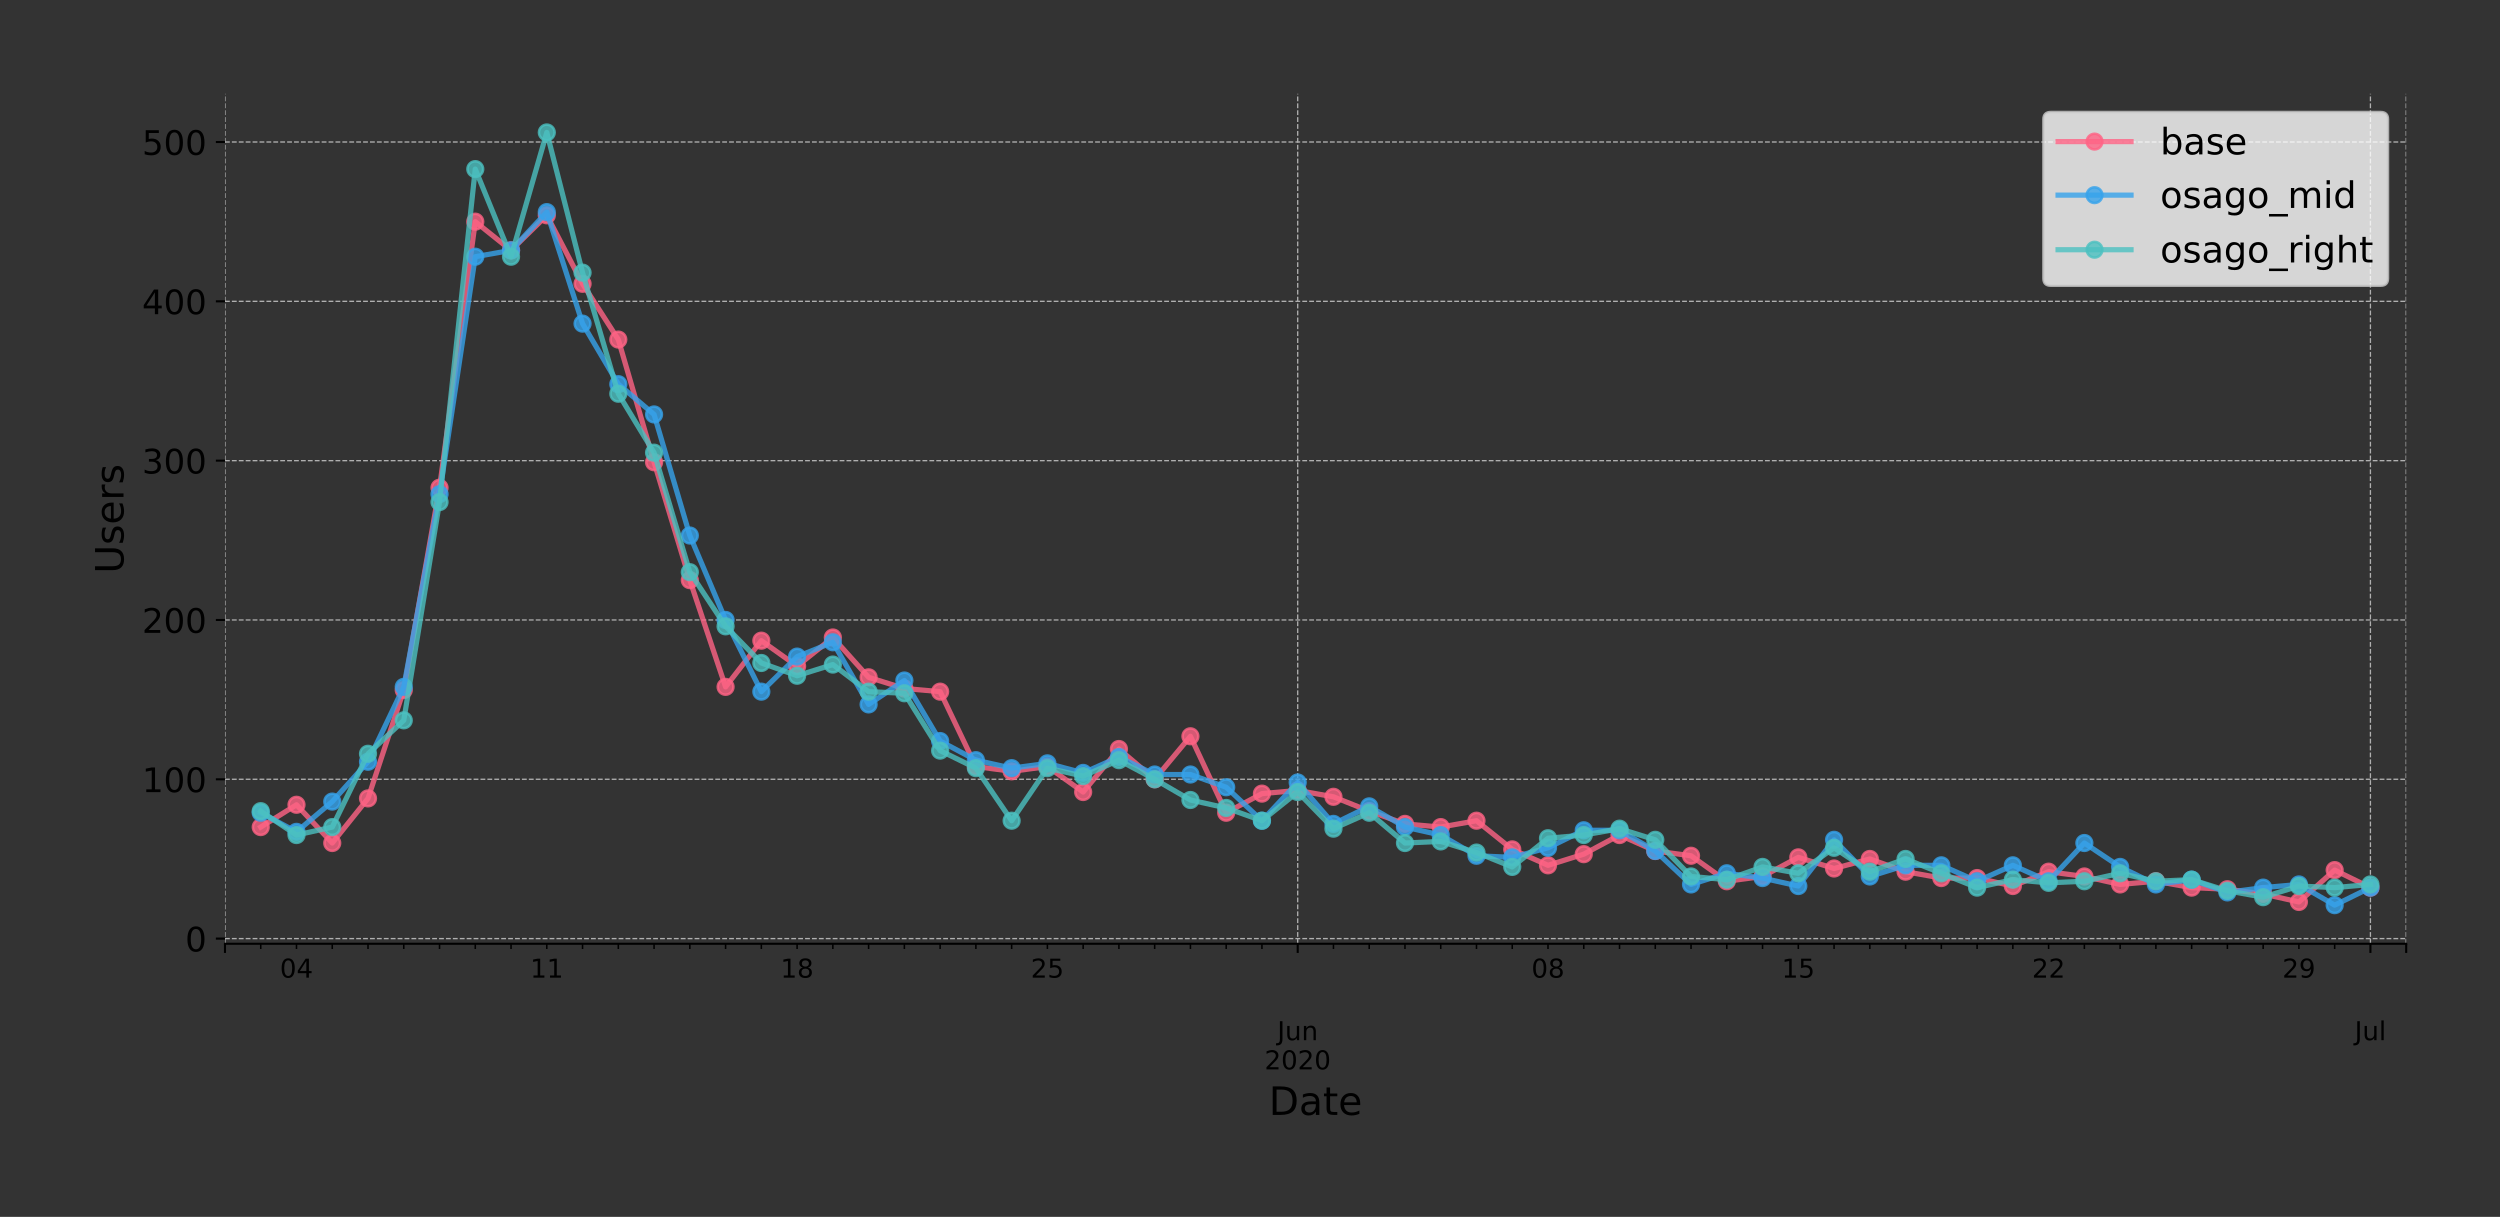 <?xml version="1.0" encoding="utf-8" standalone="no"?>
<!DOCTYPE svg PUBLIC "-//W3C//DTD SVG 1.1//EN"
  "http://www.w3.org/Graphics/SVG/1.1/DTD/svg11.dtd">
<!-- Created with matplotlib (https://matplotlib.org/) -->
<svg height="466.949pt" version="1.1" viewBox="0 0 959.331 466.949" width="959.331pt" xmlns="http://www.w3.org/2000/svg" xmlns:xlink="http://www.w3.org/1999/xlink">
 <rect x="0" y="0" width="959.331" height="466.949" fill="#333333" stroke="none"/>
 <defs>
  <style type="text/css">
*{stroke-linecap:butt;stroke-linejoin:round;}
  </style>
 </defs>
 <g id="figure_1">
  <g id="patch_1">
   <path d="M 0 466.949 
L 959.331 466.949 
L 959.331 0 
L 0 0 
z
" style="fill:none;"/>
  </g>
  <g id="axes_1">
   <g id="patch_2">
    <path d="M 86.331 362.16 
L 923.331 362.16 
L 923.331 36 
L 86.331 36 
z
" style="fill:none;"/>
   </g>
   <g id="matplotlib.axis_1">
    <g id="xtick_1">
     <g id="line2d_1">
      <path clip-path="url(#p3963e21843)" d="M 86.331 362.16 
L 86.331 36 
" style="fill:none;stroke:#b0b0b0;stroke-dasharray:1.85,0.8;stroke-dashoffset:0;stroke-width:0.5;"/>
     </g>
     <g id="line2d_2">
      <defs>
       <path d="M 0 0 
L 0 3.5 
" id="md275526f32" style="stroke:#000000;stroke-width:0.8;"/>
      </defs>
      <g>
       <use style="stroke:#000000;stroke-width:0.8;" x="86.331" xlink:href="#md275526f32" y="362.16"/>
      </g>
     </g>
    </g>
    <g id="xtick_2">
     <g id="line2d_3">
      <path clip-path="url(#p3963e21843)" d="M 497.97 362.16 
L 497.97 36 
" style="fill:none;stroke:#b0b0b0;stroke-dasharray:1.85,0.8;stroke-dashoffset:0;stroke-width:0.5;"/>
     </g>
     <g id="line2d_4">
      <g>
       <use style="stroke:#000000;stroke-width:0.8;" x="497.97" xlink:href="#md275526f32" y="362.16"/>
      </g>
     </g>
     <g id="text_1">
      <!--  -->
      <g transform="translate(497.97 376.758)scale(0.1 -0.1)"/>
      <!--  -->
      <g transform="translate(497.97 387.956)scale(0.1 -0.1)"/>
      <!-- Jun -->
      <defs>
       <path d="M 9.812 72.906 
L 19.672 72.906 
L 19.672 5.078 
Q 19.672 -8.109 14.672 -14.062 
Q 9.672 -20.016 -1.422 -20.016 
L -5.172 -20.016 
L -5.172 -11.719 
L -2.094 -11.719 
Q 4.438 -11.719 7.125 -8.047 
Q 9.812 -4.391 9.812 5.078 
z
" id="DejaVuSans-74"/>
       <path d="M 8.5 21.578 
L 8.5 54.688 
L 17.484 54.688 
L 17.484 21.922 
Q 17.484 14.156 20.5 10.266 
Q 23.531 6.391 29.594 6.391 
Q 36.859 6.391 41.078 11.031 
Q 45.312 15.672 45.312 23.688 
L 45.312 54.688 
L 54.297 54.688 
L 54.297 0 
L 45.312 0 
L 45.312 8.406 
Q 42.047 3.422 37.719 1 
Q 33.406 -1.422 27.688 -1.422 
Q 18.266 -1.422 13.375 4.438 
Q 8.5 10.297 8.5 21.578 
z
M 31.109 56 
z
" id="DejaVuSans-117"/>
       <path d="M 54.891 33.016 
L 54.891 0 
L 45.906 0 
L 45.906 32.719 
Q 45.906 40.484 42.875 44.328 
Q 39.844 48.188 33.797 48.188 
Q 26.516 48.188 22.312 43.547 
Q 18.109 38.922 18.109 30.906 
L 18.109 0 
L 9.078 0 
L 9.078 54.688 
L 18.109 54.688 
L 18.109 46.188 
Q 21.344 51.125 25.703 53.562 
Q 30.078 56 35.797 56 
Q 45.219 56 50.047 50.172 
Q 54.891 44.344 54.891 33.016 
z
" id="DejaVuSans-110"/>
      </defs>
      <g transform="translate(490.158 399.154)scale(0.1 -0.1)">
       <use xlink:href="#DejaVuSans-74"/>
       <use x="29.492" xlink:href="#DejaVuSans-117"/>
       <use x="92.871" xlink:href="#DejaVuSans-110"/>
      </g>
      <!-- 2020 -->
      <defs>
       <path d="M 19.188 8.297 
L 53.609 8.297 
L 53.609 0 
L 7.328 0 
L 7.328 8.297 
Q 12.938 14.109 22.625 23.891 
Q 32.328 33.688 34.812 36.531 
Q 39.547 41.844 41.422 45.531 
Q 43.312 49.219 43.312 52.781 
Q 43.312 58.594 39.234 62.25 
Q 35.156 65.922 28.609 65.922 
Q 23.969 65.922 18.812 64.312 
Q 13.672 62.703 7.812 59.422 
L 7.812 69.391 
Q 13.766 71.781 18.938 73 
Q 24.125 74.219 28.422 74.219 
Q 39.75 74.219 46.484 68.547 
Q 53.219 62.891 53.219 53.422 
Q 53.219 48.922 51.531 44.891 
Q 49.859 40.875 45.406 35.406 
Q 44.188 33.984 37.641 27.219 
Q 31.109 20.453 19.188 8.297 
z
" id="DejaVuSans-50"/>
       <path d="M 31.781 66.406 
Q 24.172 66.406 20.328 58.906 
Q 16.5 51.422 16.5 36.375 
Q 16.5 21.391 20.328 13.891 
Q 24.172 6.391 31.781 6.391 
Q 39.453 6.391 43.281 13.891 
Q 47.125 21.391 47.125 36.375 
Q 47.125 51.422 43.281 58.906 
Q 39.453 66.406 31.781 66.406 
z
M 31.781 74.219 
Q 44.047 74.219 50.516 64.516 
Q 56.984 54.828 56.984 36.375 
Q 56.984 17.969 50.516 8.266 
Q 44.047 -1.422 31.781 -1.422 
Q 19.531 -1.422 13.062 8.266 
Q 6.594 17.969 6.594 36.375 
Q 6.594 54.828 13.062 64.516 
Q 19.531 74.219 31.781 74.219 
z
" id="DejaVuSans-48"/>
      </defs>
      <g transform="translate(485.245 410.352)scale(0.1 -0.1)">
       <use xlink:href="#DejaVuSans-50"/>
       <use x="63.623" xlink:href="#DejaVuSans-48"/>
       <use x="127.246" xlink:href="#DejaVuSans-50"/>
       <use x="190.869" xlink:href="#DejaVuSans-48"/>
      </g>
     </g>
    </g>
    <g id="xtick_3">
     <g id="line2d_5">
      <path clip-path="url(#p3963e21843)" d="M 909.61 362.16 
L 909.61 36 
" style="fill:none;stroke:#b0b0b0;stroke-dasharray:1.85,0.8;stroke-dashoffset:0;stroke-width:0.5;"/>
     </g>
     <g id="line2d_6">
      <g>
       <use style="stroke:#000000;stroke-width:0.8;" x="909.61" xlink:href="#md275526f32" y="362.16"/>
      </g>
     </g>
     <g id="text_2">
      <!--  -->
      <g transform="translate(909.61 376.758)scale(0.1 -0.1)"/>
      <!--  -->
      <g transform="translate(909.61 387.956)scale(0.1 -0.1)"/>
      <!-- Jul -->
      <defs>
       <path d="M 9.422 75.984 
L 18.406 75.984 
L 18.406 0 
L 9.422 0 
z
" id="DejaVuSans-108"/>
      </defs>
      <g transform="translate(903.577 399.154)scale(0.1 -0.1)">
       <use xlink:href="#DejaVuSans-74"/>
       <use x="29.492" xlink:href="#DejaVuSans-117"/>
       <use x="92.871" xlink:href="#DejaVuSans-108"/>
      </g>
     </g>
    </g>
    <g id="xtick_4">
     <g id="line2d_7">
      <path clip-path="url(#p3963e21843)" d="M 923.331 362.16 
L 923.331 36 
" style="fill:none;stroke:#b0b0b0;stroke-dasharray:1.85,0.8;stroke-dashoffset:0;stroke-width:0.5;"/>
     </g>
     <g id="line2d_8">
      <g>
       <use style="stroke:#000000;stroke-width:0.8;" x="923.331" xlink:href="#md275526f32" y="362.16"/>
      </g>
     </g>
    </g>
    <g id="xtick_5">
     <g id="line2d_9">
      <defs>
       <path d="M 0 0 
L 0 2 
" id="mfc838447f1" style="stroke:#000000;stroke-width:0.6;"/>
      </defs>
      <g>
       <use style="stroke:#000000;stroke-width:0.6;" x="100.052" xlink:href="#mfc838447f1" y="362.16"/>
      </g>
     </g>
    </g>
    <g id="xtick_6">
     <g id="line2d_10">
      <g>
       <use style="stroke:#000000;stroke-width:0.6;" x="113.774" xlink:href="#mfc838447f1" y="362.16"/>
      </g>
     </g>
     <g id="text_3">
      <!-- 04 -->
      <defs>
       <path d="M 37.797 64.312 
L 12.891 25.391 
L 37.797 25.391 
z
M 35.203 72.906 
L 47.609 72.906 
L 47.609 25.391 
L 58.016 25.391 
L 58.016 17.188 
L 47.609 17.188 
L 47.609 0 
L 37.797 0 
L 37.797 17.188 
L 4.891 17.188 
L 4.891 26.703 
z
" id="DejaVuSans-52"/>
      </defs>
      <g transform="translate(107.411 375.158)scale(0.1 -0.1)">
       <use xlink:href="#DejaVuSans-48"/>
       <use x="63.623" xlink:href="#DejaVuSans-52"/>
      </g>
     </g>
    </g>
    <g id="xtick_7">
     <g id="line2d_11">
      <g>
       <use style="stroke:#000000;stroke-width:0.6;" x="127.495" xlink:href="#mfc838447f1" y="362.16"/>
      </g>
     </g>
    </g>
    <g id="xtick_8">
     <g id="line2d_12">
      <g>
       <use style="stroke:#000000;stroke-width:0.6;" x="141.216" xlink:href="#mfc838447f1" y="362.16"/>
      </g>
     </g>
    </g>
    <g id="xtick_9">
     <g id="line2d_13">
      <g>
       <use style="stroke:#000000;stroke-width:0.6;" x="154.937" xlink:href="#mfc838447f1" y="362.16"/>
      </g>
     </g>
    </g>
    <g id="xtick_10">
     <g id="line2d_14">
      <g>
       <use style="stroke:#000000;stroke-width:0.6;" x="168.659" xlink:href="#mfc838447f1" y="362.16"/>
      </g>
     </g>
    </g>
    <g id="xtick_11">
     <g id="line2d_15">
      <g>
       <use style="stroke:#000000;stroke-width:0.6;" x="182.38" xlink:href="#mfc838447f1" y="362.16"/>
      </g>
     </g>
    </g>
    <g id="xtick_12">
     <g id="line2d_16">
      <g>
       <use style="stroke:#000000;stroke-width:0.6;" x="196.101" xlink:href="#mfc838447f1" y="362.16"/>
      </g>
     </g>
    </g>
    <g id="xtick_13">
     <g id="line2d_17">
      <g>
       <use style="stroke:#000000;stroke-width:0.6;" x="209.823" xlink:href="#mfc838447f1" y="362.16"/>
      </g>
     </g>
     <g id="text_4">
      <!-- 11 -->
      <defs>
       <path d="M 12.406 8.297 
L 28.516 8.297 
L 28.516 63.922 
L 10.984 60.406 
L 10.984 69.391 
L 28.422 72.906 
L 38.281 72.906 
L 38.281 8.297 
L 54.391 8.297 
L 54.391 0 
L 12.406 0 
z
" id="DejaVuSans-49"/>
      </defs>
      <g transform="translate(203.46 375.158)scale(0.1 -0.1)">
       <use xlink:href="#DejaVuSans-49"/>
       <use x="63.623" xlink:href="#DejaVuSans-49"/>
      </g>
     </g>
    </g>
    <g id="xtick_14">
     <g id="line2d_18">
      <g>
       <use style="stroke:#000000;stroke-width:0.6;" x="223.544" xlink:href="#mfc838447f1" y="362.16"/>
      </g>
     </g>
    </g>
    <g id="xtick_15">
     <g id="line2d_19">
      <g>
       <use style="stroke:#000000;stroke-width:0.6;" x="237.265" xlink:href="#mfc838447f1" y="362.16"/>
      </g>
     </g>
    </g>
    <g id="xtick_16">
     <g id="line2d_20">
      <g>
       <use style="stroke:#000000;stroke-width:0.6;" x="250.987" xlink:href="#mfc838447f1" y="362.16"/>
      </g>
     </g>
    </g>
    <g id="xtick_17">
     <g id="line2d_21">
      <g>
       <use style="stroke:#000000;stroke-width:0.6;" x="264.708" xlink:href="#mfc838447f1" y="362.16"/>
      </g>
     </g>
    </g>
    <g id="xtick_18">
     <g id="line2d_22">
      <g>
       <use style="stroke:#000000;stroke-width:0.6;" x="278.429" xlink:href="#mfc838447f1" y="362.16"/>
      </g>
     </g>
    </g>
    <g id="xtick_19">
     <g id="line2d_23">
      <g>
       <use style="stroke:#000000;stroke-width:0.6;" x="292.151" xlink:href="#mfc838447f1" y="362.16"/>
      </g>
     </g>
    </g>
    <g id="xtick_20">
     <g id="line2d_24">
      <g>
       <use style="stroke:#000000;stroke-width:0.6;" x="305.872" xlink:href="#mfc838447f1" y="362.16"/>
      </g>
     </g>
     <g id="text_5">
      <!-- 18 -->
      <defs>
       <path d="M 31.781 34.625 
Q 24.75 34.625 20.719 30.859 
Q 16.703 27.094 16.703 20.516 
Q 16.703 13.922 20.719 10.156 
Q 24.75 6.391 31.781 6.391 
Q 38.812 6.391 42.859 10.172 
Q 46.922 13.969 46.922 20.516 
Q 46.922 27.094 42.891 30.859 
Q 38.875 34.625 31.781 34.625 
z
M 21.922 38.812 
Q 15.578 40.375 12.031 44.719 
Q 8.5 49.078 8.5 55.328 
Q 8.5 64.062 14.719 69.141 
Q 20.953 74.219 31.781 74.219 
Q 42.672 74.219 48.875 69.141 
Q 55.078 64.062 55.078 55.328 
Q 55.078 49.078 51.531 44.719 
Q 48 40.375 41.703 38.812 
Q 48.828 37.156 52.797 32.312 
Q 56.781 27.484 56.781 20.516 
Q 56.781 9.906 50.312 4.234 
Q 43.844 -1.422 31.781 -1.422 
Q 19.734 -1.422 13.25 4.234 
Q 6.781 9.906 6.781 20.516 
Q 6.781 27.484 10.781 32.312 
Q 14.797 37.156 21.922 38.812 
z
M 18.312 54.391 
Q 18.312 48.734 21.844 45.562 
Q 25.391 42.391 31.781 42.391 
Q 38.141 42.391 41.719 45.562 
Q 45.312 48.734 45.312 54.391 
Q 45.312 60.062 41.719 63.234 
Q 38.141 66.406 31.781 66.406 
Q 25.391 66.406 21.844 63.234 
Q 18.312 60.062 18.312 54.391 
z
" id="DejaVuSans-56"/>
      </defs>
      <g transform="translate(299.509 375.158)scale(0.1 -0.1)">
       <use xlink:href="#DejaVuSans-49"/>
       <use x="63.623" xlink:href="#DejaVuSans-56"/>
      </g>
     </g>
    </g>
    <g id="xtick_21">
     <g id="line2d_25">
      <g>
       <use style="stroke:#000000;stroke-width:0.6;" x="319.593" xlink:href="#mfc838447f1" y="362.16"/>
      </g>
     </g>
    </g>
    <g id="xtick_22">
     <g id="line2d_26">
      <g>
       <use style="stroke:#000000;stroke-width:0.6;" x="333.315" xlink:href="#mfc838447f1" y="362.16"/>
      </g>
     </g>
    </g>
    <g id="xtick_23">
     <g id="line2d_27">
      <g>
       <use style="stroke:#000000;stroke-width:0.6;" x="347.036" xlink:href="#mfc838447f1" y="362.16"/>
      </g>
     </g>
    </g>
    <g id="xtick_24">
     <g id="line2d_28">
      <g>
       <use style="stroke:#000000;stroke-width:0.6;" x="360.757" xlink:href="#mfc838447f1" y="362.16"/>
      </g>
     </g>
    </g>
    <g id="xtick_25">
     <g id="line2d_29">
      <g>
       <use style="stroke:#000000;stroke-width:0.6;" x="374.478" xlink:href="#mfc838447f1" y="362.16"/>
      </g>
     </g>
    </g>
    <g id="xtick_26">
     <g id="line2d_30">
      <g>
       <use style="stroke:#000000;stroke-width:0.6;" x="388.2" xlink:href="#mfc838447f1" y="362.16"/>
      </g>
     </g>
    </g>
    <g id="xtick_27">
     <g id="line2d_31">
      <g>
       <use style="stroke:#000000;stroke-width:0.6;" x="401.921" xlink:href="#mfc838447f1" y="362.16"/>
      </g>
     </g>
     <g id="text_6">
      <!-- 25 -->
      <defs>
       <path d="M 10.797 72.906 
L 49.516 72.906 
L 49.516 64.594 
L 19.828 64.594 
L 19.828 46.734 
Q 21.969 47.469 24.109 47.828 
Q 26.266 48.188 28.422 48.188 
Q 40.625 48.188 47.75 41.5 
Q 54.891 34.812 54.891 23.391 
Q 54.891 11.625 47.562 5.094 
Q 40.234 -1.422 26.906 -1.422 
Q 22.312 -1.422 17.547 -0.641 
Q 12.797 0.141 7.719 1.703 
L 7.719 11.625 
Q 12.109 9.234 16.797 8.062 
Q 21.484 6.891 26.703 6.891 
Q 35.156 6.891 40.078 11.328 
Q 45.016 15.766 45.016 23.391 
Q 45.016 31 40.078 35.438 
Q 35.156 39.891 26.703 39.891 
Q 22.75 39.891 18.812 39.016 
Q 14.891 38.141 10.797 36.281 
z
" id="DejaVuSans-53"/>
      </defs>
      <g transform="translate(395.559 375.158)scale(0.1 -0.1)">
       <use xlink:href="#DejaVuSans-50"/>
       <use x="63.623" xlink:href="#DejaVuSans-53"/>
      </g>
     </g>
    </g>
    <g id="xtick_28">
     <g id="line2d_32">
      <g>
       <use style="stroke:#000000;stroke-width:0.6;" x="415.642" xlink:href="#mfc838447f1" y="362.16"/>
      </g>
     </g>
    </g>
    <g id="xtick_29">
     <g id="line2d_33">
      <g>
       <use style="stroke:#000000;stroke-width:0.6;" x="429.364" xlink:href="#mfc838447f1" y="362.16"/>
      </g>
     </g>
    </g>
    <g id="xtick_30">
     <g id="line2d_34">
      <g>
       <use style="stroke:#000000;stroke-width:0.6;" x="443.085" xlink:href="#mfc838447f1" y="362.16"/>
      </g>
     </g>
    </g>
    <g id="xtick_31">
     <g id="line2d_35">
      <g>
       <use style="stroke:#000000;stroke-width:0.6;" x="456.806" xlink:href="#mfc838447f1" y="362.16"/>
      </g>
     </g>
    </g>
    <g id="xtick_32">
     <g id="line2d_36">
      <g>
       <use style="stroke:#000000;stroke-width:0.6;" x="470.528" xlink:href="#mfc838447f1" y="362.16"/>
      </g>
     </g>
    </g>
    <g id="xtick_33">
     <g id="line2d_37">
      <g>
       <use style="stroke:#000000;stroke-width:0.6;" x="484.249" xlink:href="#mfc838447f1" y="362.16"/>
      </g>
     </g>
    </g>
    <g id="xtick_34">
     <g id="line2d_38">
      <g>
       <use style="stroke:#000000;stroke-width:0.6;" x="511.692" xlink:href="#mfc838447f1" y="362.16"/>
      </g>
     </g>
    </g>
    <g id="xtick_35">
     <g id="line2d_39">
      <g>
       <use style="stroke:#000000;stroke-width:0.6;" x="525.413" xlink:href="#mfc838447f1" y="362.16"/>
      </g>
     </g>
    </g>
    <g id="xtick_36">
     <g id="line2d_40">
      <g>
       <use style="stroke:#000000;stroke-width:0.6;" x="539.134" xlink:href="#mfc838447f1" y="362.16"/>
      </g>
     </g>
    </g>
    <g id="xtick_37">
     <g id="line2d_41">
      <g>
       <use style="stroke:#000000;stroke-width:0.6;" x="552.856" xlink:href="#mfc838447f1" y="362.16"/>
      </g>
     </g>
    </g>
    <g id="xtick_38">
     <g id="line2d_42">
      <g>
       <use style="stroke:#000000;stroke-width:0.6;" x="566.577" xlink:href="#mfc838447f1" y="362.16"/>
      </g>
     </g>
    </g>
    <g id="xtick_39">
     <g id="line2d_43">
      <g>
       <use style="stroke:#000000;stroke-width:0.6;" x="580.298" xlink:href="#mfc838447f1" y="362.16"/>
      </g>
     </g>
    </g>
    <g id="xtick_40">
     <g id="line2d_44">
      <g>
       <use style="stroke:#000000;stroke-width:0.6;" x="594.019" xlink:href="#mfc838447f1" y="362.16"/>
      </g>
     </g>
     <g id="text_7">
      <!-- 08 -->
      <g transform="translate(587.657 375.158)scale(0.1 -0.1)">
       <use xlink:href="#DejaVuSans-48"/>
       <use x="63.623" xlink:href="#DejaVuSans-56"/>
      </g>
     </g>
    </g>
    <g id="xtick_41">
     <g id="line2d_45">
      <g>
       <use style="stroke:#000000;stroke-width:0.6;" x="607.741" xlink:href="#mfc838447f1" y="362.16"/>
      </g>
     </g>
    </g>
    <g id="xtick_42">
     <g id="line2d_46">
      <g>
       <use style="stroke:#000000;stroke-width:0.6;" x="621.462" xlink:href="#mfc838447f1" y="362.16"/>
      </g>
     </g>
    </g>
    <g id="xtick_43">
     <g id="line2d_47">
      <g>
       <use style="stroke:#000000;stroke-width:0.6;" x="635.183" xlink:href="#mfc838447f1" y="362.16"/>
      </g>
     </g>
    </g>
    <g id="xtick_44">
     <g id="line2d_48">
      <g>
       <use style="stroke:#000000;stroke-width:0.6;" x="648.905" xlink:href="#mfc838447f1" y="362.16"/>
      </g>
     </g>
    </g>
    <g id="xtick_45">
     <g id="line2d_49">
      <g>
       <use style="stroke:#000000;stroke-width:0.6;" x="662.626" xlink:href="#mfc838447f1" y="362.16"/>
      </g>
     </g>
    </g>
    <g id="xtick_46">
     <g id="line2d_50">
      <g>
       <use style="stroke:#000000;stroke-width:0.6;" x="676.347" xlink:href="#mfc838447f1" y="362.16"/>
      </g>
     </g>
    </g>
    <g id="xtick_47">
     <g id="line2d_51">
      <g>
       <use style="stroke:#000000;stroke-width:0.6;" x="690.069" xlink:href="#mfc838447f1" y="362.16"/>
      </g>
     </g>
     <g id="text_8">
      <!-- 15 -->
      <g transform="translate(683.706 375.158)scale(0.1 -0.1)">
       <use xlink:href="#DejaVuSans-49"/>
       <use x="63.623" xlink:href="#DejaVuSans-53"/>
      </g>
     </g>
    </g>
    <g id="xtick_48">
     <g id="line2d_52">
      <g>
       <use style="stroke:#000000;stroke-width:0.6;" x="703.79" xlink:href="#mfc838447f1" y="362.16"/>
      </g>
     </g>
    </g>
    <g id="xtick_49">
     <g id="line2d_53">
      <g>
       <use style="stroke:#000000;stroke-width:0.6;" x="717.511" xlink:href="#mfc838447f1" y="362.16"/>
      </g>
     </g>
    </g>
    <g id="xtick_50">
     <g id="line2d_54">
      <g>
       <use style="stroke:#000000;stroke-width:0.6;" x="731.233" xlink:href="#mfc838447f1" y="362.16"/>
      </g>
     </g>
    </g>
    <g id="xtick_51">
     <g id="line2d_55">
      <g>
       <use style="stroke:#000000;stroke-width:0.6;" x="744.954" xlink:href="#mfc838447f1" y="362.16"/>
      </g>
     </g>
    </g>
    <g id="xtick_52">
     <g id="line2d_56">
      <g>
       <use style="stroke:#000000;stroke-width:0.6;" x="758.675" xlink:href="#mfc838447f1" y="362.16"/>
      </g>
     </g>
    </g>
    <g id="xtick_53">
     <g id="line2d_57">
      <g>
       <use style="stroke:#000000;stroke-width:0.6;" x="772.397" xlink:href="#mfc838447f1" y="362.16"/>
      </g>
     </g>
    </g>
    <g id="xtick_54">
     <g id="line2d_58">
      <g>
       <use style="stroke:#000000;stroke-width:0.6;" x="786.118" xlink:href="#mfc838447f1" y="362.16"/>
      </g>
     </g>
     <g id="text_9">
      <!-- 22 -->
      <g transform="translate(779.755 375.158)scale(0.1 -0.1)">
       <use xlink:href="#DejaVuSans-50"/>
       <use x="63.623" xlink:href="#DejaVuSans-50"/>
      </g>
     </g>
    </g>
    <g id="xtick_55">
     <g id="line2d_59">
      <g>
       <use style="stroke:#000000;stroke-width:0.6;" x="799.839" xlink:href="#mfc838447f1" y="362.16"/>
      </g>
     </g>
    </g>
    <g id="xtick_56">
     <g id="line2d_60">
      <g>
       <use style="stroke:#000000;stroke-width:0.6;" x="813.56" xlink:href="#mfc838447f1" y="362.16"/>
      </g>
     </g>
    </g>
    <g id="xtick_57">
     <g id="line2d_61">
      <g>
       <use style="stroke:#000000;stroke-width:0.6;" x="827.282" xlink:href="#mfc838447f1" y="362.16"/>
      </g>
     </g>
    </g>
    <g id="xtick_58">
     <g id="line2d_62">
      <g>
       <use style="stroke:#000000;stroke-width:0.6;" x="841.003" xlink:href="#mfc838447f1" y="362.16"/>
      </g>
     </g>
    </g>
    <g id="xtick_59">
     <g id="line2d_63">
      <g>
       <use style="stroke:#000000;stroke-width:0.6;" x="854.724" xlink:href="#mfc838447f1" y="362.16"/>
      </g>
     </g>
    </g>
    <g id="xtick_60">
     <g id="line2d_64">
      <g>
       <use style="stroke:#000000;stroke-width:0.6;" x="868.446" xlink:href="#mfc838447f1" y="362.16"/>
      </g>
     </g>
    </g>
    <g id="xtick_61">
     <g id="line2d_65">
      <g>
       <use style="stroke:#000000;stroke-width:0.6;" x="882.167" xlink:href="#mfc838447f1" y="362.16"/>
      </g>
     </g>
     <g id="text_10">
      <!-- 29 -->
      <defs>
       <path d="M 10.984 1.516 
L 10.984 10.5 
Q 14.703 8.734 18.5 7.812 
Q 22.312 6.891 25.984 6.891 
Q 35.75 6.891 40.891 13.453 
Q 46.047 20.016 46.781 33.406 
Q 43.953 29.203 39.594 26.953 
Q 35.25 24.703 29.984 24.703 
Q 19.047 24.703 12.672 31.312 
Q 6.297 37.938 6.297 49.422 
Q 6.297 60.641 12.938 67.422 
Q 19.578 74.219 30.609 74.219 
Q 43.266 74.219 49.922 64.516 
Q 56.594 54.828 56.594 36.375 
Q 56.594 19.141 48.406 8.859 
Q 40.234 -1.422 26.422 -1.422 
Q 22.703 -1.422 18.891 -0.688 
Q 15.094 0.047 10.984 1.516 
z
M 30.609 32.422 
Q 37.25 32.422 41.125 36.953 
Q 45.016 41.5 45.016 49.422 
Q 45.016 57.281 41.125 61.844 
Q 37.25 66.406 30.609 66.406 
Q 23.969 66.406 20.094 61.844 
Q 16.219 57.281 16.219 49.422 
Q 16.219 41.5 20.094 36.953 
Q 23.969 32.422 30.609 32.422 
z
" id="DejaVuSans-57"/>
      </defs>
      <g transform="translate(875.805 375.158)scale(0.1 -0.1)">
       <use xlink:href="#DejaVuSans-50"/>
       <use x="63.623" xlink:href="#DejaVuSans-57"/>
      </g>
     </g>
    </g>
    <g id="xtick_62">
     <g id="line2d_66">
      <g>
       <use style="stroke:#000000;stroke-width:0.6;" x="895.888" xlink:href="#mfc838447f1" y="362.16"/>
      </g>
     </g>
    </g>
    <g id="text_11">
     <!-- Date -->
     <defs>
      <path d="M 19.672 64.797 
L 19.672 8.109 
L 31.594 8.109 
Q 46.688 8.109 53.688 14.938 
Q 60.688 21.781 60.688 36.531 
Q 60.688 51.172 53.688 57.984 
Q 46.688 64.797 31.594 64.797 
z
M 9.812 72.906 
L 30.078 72.906 
Q 51.266 72.906 61.172 64.094 
Q 71.094 55.281 71.094 36.531 
Q 71.094 17.672 61.125 8.828 
Q 51.172 0 30.078 0 
L 9.812 0 
z
" id="DejaVuSans-68"/>
      <path d="M 34.281 27.484 
Q 23.391 27.484 19.188 25 
Q 14.984 22.516 14.984 16.5 
Q 14.984 11.719 18.141 8.906 
Q 21.297 6.109 26.703 6.109 
Q 34.188 6.109 38.703 11.406 
Q 43.219 16.703 43.219 25.484 
L 43.219 27.484 
z
M 52.203 31.203 
L 52.203 0 
L 43.219 0 
L 43.219 8.297 
Q 40.141 3.328 35.547 0.953 
Q 30.953 -1.422 24.312 -1.422 
Q 15.922 -1.422 10.953 3.297 
Q 6 8.016 6 15.922 
Q 6 25.141 12.172 29.828 
Q 18.359 34.516 30.609 34.516 
L 43.219 34.516 
L 43.219 35.406 
Q 43.219 41.609 39.141 45 
Q 35.062 48.391 27.688 48.391 
Q 23 48.391 18.547 47.266 
Q 14.109 46.141 10.016 43.891 
L 10.016 52.203 
Q 14.938 54.109 19.578 55.047 
Q 24.219 56 28.609 56 
Q 40.484 56 46.344 49.844 
Q 52.203 43.703 52.203 31.203 
z
" id="DejaVuSans-97"/>
      <path d="M 18.312 70.219 
L 18.312 54.688 
L 36.812 54.688 
L 36.812 47.703 
L 18.312 47.703 
L 18.312 18.016 
Q 18.312 11.328 20.141 9.422 
Q 21.969 7.516 27.594 7.516 
L 36.812 7.516 
L 36.812 0 
L 27.594 0 
Q 17.188 0 13.234 3.875 
Q 9.281 7.766 9.281 18.016 
L 9.281 47.703 
L 2.688 47.703 
L 2.688 54.688 
L 9.281 54.688 
L 9.281 70.219 
z
" id="DejaVuSans-116"/>
      <path d="M 56.203 29.594 
L 56.203 25.203 
L 14.891 25.203 
Q 15.484 15.922 20.484 11.062 
Q 25.484 6.203 34.422 6.203 
Q 39.594 6.203 44.453 7.469 
Q 49.312 8.734 54.109 11.281 
L 54.109 2.781 
Q 49.266 0.734 44.188 -0.344 
Q 39.109 -1.422 33.891 -1.422 
Q 20.797 -1.422 13.156 6.188 
Q 5.516 13.812 5.516 26.812 
Q 5.516 40.234 12.766 48.109 
Q 20.016 56 32.328 56 
Q 43.359 56 49.781 48.891 
Q 56.203 41.797 56.203 29.594 
z
M 47.219 32.234 
Q 47.125 39.594 43.094 43.984 
Q 39.062 48.391 32.422 48.391 
Q 24.906 48.391 20.391 44.141 
Q 15.875 39.891 15.188 32.172 
z
" id="DejaVuSans-101"/>
     </defs>
     <g transform="translate(486.905 427.829)scale(0.15 -0.15)">
      <use xlink:href="#DejaVuSans-68"/>
      <use x="77.002" xlink:href="#DejaVuSans-97"/>
      <use x="138.281" xlink:href="#DejaVuSans-116"/>
      <use x="177.49" xlink:href="#DejaVuSans-101"/>
     </g>
    </g>
   </g>
   <g id="matplotlib.axis_2">
    <g id="ytick_1">
     <g id="line2d_67">
      <path clip-path="url(#p3963e21843)" d="M 86.331 360.173 
L 923.331 360.173 
" style="fill:none;stroke:#b0b0b0;stroke-dasharray:1.85,0.8;stroke-dashoffset:0;stroke-width:0.5;"/>
     </g>
     <g id="line2d_68">
      <defs>
       <path d="M 0 0 
L -3.5 0 
" id="m87117f6d75" style="stroke:#000000;stroke-width:0.8;"/>
      </defs>
      <g>
       <use style="stroke:#000000;stroke-width:0.8;" x="86.331" xlink:href="#m87117f6d75" y="360.173"/>
      </g>
     </g>
     <g id="text_12">
      <!-- 0 -->
      <g transform="translate(71.06 365.112)scale(0.13 -0.13)">
       <use xlink:href="#DejaVuSans-48"/>
      </g>
     </g>
    </g>
    <g id="ytick_2">
     <g id="line2d_69">
      <path clip-path="url(#p3963e21843)" d="M 86.331 299.037 
L 923.331 299.037 
" style="fill:none;stroke:#b0b0b0;stroke-dasharray:1.85,0.8;stroke-dashoffset:0;stroke-width:0.5;"/>
     </g>
     <g id="line2d_70">
      <g>
       <use style="stroke:#000000;stroke-width:0.8;" x="86.331" xlink:href="#m87117f6d75" y="299.037"/>
      </g>
     </g>
     <g id="text_13">
      <!-- 100 -->
      <g transform="translate(54.517 303.976)scale(0.13 -0.13)">
       <use xlink:href="#DejaVuSans-49"/>
       <use x="63.623" xlink:href="#DejaVuSans-48"/>
       <use x="127.246" xlink:href="#DejaVuSans-48"/>
      </g>
     </g>
    </g>
    <g id="ytick_3">
     <g id="line2d_71">
      <path clip-path="url(#p3963e21843)" d="M 86.331 237.901 
L 923.331 237.901 
" style="fill:none;stroke:#b0b0b0;stroke-dasharray:1.85,0.8;stroke-dashoffset:0;stroke-width:0.5;"/>
     </g>
     <g id="line2d_72">
      <g>
       <use style="stroke:#000000;stroke-width:0.8;" x="86.331" xlink:href="#m87117f6d75" y="237.901"/>
      </g>
     </g>
     <g id="text_14">
      <!-- 200 -->
      <g transform="translate(54.517 242.84)scale(0.13 -0.13)">
       <use xlink:href="#DejaVuSans-50"/>
       <use x="63.623" xlink:href="#DejaVuSans-48"/>
       <use x="127.246" xlink:href="#DejaVuSans-48"/>
      </g>
     </g>
    </g>
    <g id="ytick_4">
     <g id="line2d_73">
      <path clip-path="url(#p3963e21843)" d="M 86.331 176.765 
L 923.331 176.765 
" style="fill:none;stroke:#b0b0b0;stroke-dasharray:1.85,0.8;stroke-dashoffset:0;stroke-width:0.5;"/>
     </g>
     <g id="line2d_74">
      <g>
       <use style="stroke:#000000;stroke-width:0.8;" x="86.331" xlink:href="#m87117f6d75" y="176.765"/>
      </g>
     </g>
     <g id="text_15">
      <!-- 300 -->
      <defs>
       <path d="M 40.578 39.312 
Q 47.656 37.797 51.625 33 
Q 55.609 28.219 55.609 21.188 
Q 55.609 10.406 48.188 4.484 
Q 40.766 -1.422 27.094 -1.422 
Q 22.516 -1.422 17.656 -0.516 
Q 12.797 0.391 7.625 2.203 
L 7.625 11.719 
Q 11.719 9.328 16.594 8.109 
Q 21.484 6.891 26.812 6.891 
Q 36.078 6.891 40.938 10.547 
Q 45.797 14.203 45.797 21.188 
Q 45.797 27.641 41.281 31.266 
Q 36.766 34.906 28.719 34.906 
L 20.219 34.906 
L 20.219 43.016 
L 29.109 43.016 
Q 36.375 43.016 40.234 45.922 
Q 44.094 48.828 44.094 54.297 
Q 44.094 59.906 40.109 62.906 
Q 36.141 65.922 28.719 65.922 
Q 24.656 65.922 20.016 65.031 
Q 15.375 64.156 9.812 62.312 
L 9.812 71.094 
Q 15.438 72.656 20.344 73.438 
Q 25.25 74.219 29.594 74.219 
Q 40.828 74.219 47.359 69.109 
Q 53.906 64.016 53.906 55.328 
Q 53.906 49.266 50.438 45.094 
Q 46.969 40.922 40.578 39.312 
z
" id="DejaVuSans-51"/>
      </defs>
      <g transform="translate(54.517 181.704)scale(0.13 -0.13)">
       <use xlink:href="#DejaVuSans-51"/>
       <use x="63.623" xlink:href="#DejaVuSans-48"/>
       <use x="127.246" xlink:href="#DejaVuSans-48"/>
      </g>
     </g>
    </g>
    <g id="ytick_5">
     <g id="line2d_75">
      <path clip-path="url(#p3963e21843)" d="M 86.331 115.63 
L 923.331 115.63 
" style="fill:none;stroke:#b0b0b0;stroke-dasharray:1.85,0.8;stroke-dashoffset:0;stroke-width:0.5;"/>
     </g>
     <g id="line2d_76">
      <g>
       <use style="stroke:#000000;stroke-width:0.8;" x="86.331" xlink:href="#m87117f6d75" y="115.63"/>
      </g>
     </g>
     <g id="text_16">
      <!-- 400 -->
      <g transform="translate(54.517 120.568)scale(0.13 -0.13)">
       <use xlink:href="#DejaVuSans-52"/>
       <use x="63.623" xlink:href="#DejaVuSans-48"/>
       <use x="127.246" xlink:href="#DejaVuSans-48"/>
      </g>
     </g>
    </g>
    <g id="ytick_6">
     <g id="line2d_77">
      <path clip-path="url(#p3963e21843)" d="M 86.331 54.494 
L 923.331 54.494 
" style="fill:none;stroke:#b0b0b0;stroke-dasharray:1.85,0.8;stroke-dashoffset:0;stroke-width:0.5;"/>
     </g>
     <g id="line2d_78">
      <g>
       <use style="stroke:#000000;stroke-width:0.8;" x="86.331" xlink:href="#m87117f6d75" y="54.494"/>
      </g>
     </g>
     <g id="text_17">
      <!-- 500 -->
      <g transform="translate(54.517 59.433)scale(0.13 -0.13)">
       <use xlink:href="#DejaVuSans-53"/>
       <use x="63.623" xlink:href="#DejaVuSans-48"/>
       <use x="127.246" xlink:href="#DejaVuSans-48"/>
      </g>
     </g>
    </g>
    <g id="text_18">
     <!-- Users -->
     <defs>
      <path d="M 8.688 72.906 
L 18.609 72.906 
L 18.609 28.609 
Q 18.609 16.891 22.844 11.734 
Q 27.094 6.594 36.625 6.594 
Q 46.094 6.594 50.344 11.734 
Q 54.594 16.891 54.594 28.609 
L 54.594 72.906 
L 64.5 72.906 
L 64.5 27.391 
Q 64.5 13.141 57.438 5.859 
Q 50.391 -1.422 36.625 -1.422 
Q 22.797 -1.422 15.734 5.859 
Q 8.688 13.141 8.688 27.391 
z
" id="DejaVuSans-85"/>
      <path d="M 44.281 53.078 
L 44.281 44.578 
Q 40.484 46.531 36.375 47.5 
Q 32.281 48.484 27.875 48.484 
Q 21.188 48.484 17.844 46.438 
Q 14.5 44.391 14.5 40.281 
Q 14.5 37.156 16.891 35.375 
Q 19.281 33.594 26.516 31.984 
L 29.594 31.297 
Q 39.156 29.25 43.188 25.516 
Q 47.219 21.781 47.219 15.094 
Q 47.219 7.469 41.188 3.016 
Q 35.156 -1.422 24.609 -1.422 
Q 20.219 -1.422 15.453 -0.562 
Q 10.688 0.297 5.422 2 
L 5.422 11.281 
Q 10.406 8.688 15.234 7.391 
Q 20.062 6.109 24.812 6.109 
Q 31.156 6.109 34.562 8.281 
Q 37.984 10.453 37.984 14.406 
Q 37.984 18.062 35.516 20.016 
Q 33.062 21.969 24.703 23.781 
L 21.578 24.516 
Q 13.234 26.266 9.516 29.906 
Q 5.812 33.547 5.812 39.891 
Q 5.812 47.609 11.281 51.797 
Q 16.75 56 26.812 56 
Q 31.781 56 36.172 55.266 
Q 40.578 54.547 44.281 53.078 
z
" id="DejaVuSans-115"/>
      <path d="M 41.109 46.297 
Q 39.594 47.172 37.812 47.578 
Q 36.031 48 33.891 48 
Q 26.266 48 22.188 43.047 
Q 18.109 38.094 18.109 28.812 
L 18.109 0 
L 9.078 0 
L 9.078 54.688 
L 18.109 54.688 
L 18.109 46.188 
Q 20.953 51.172 25.484 53.578 
Q 30.031 56 36.531 56 
Q 37.453 56 38.578 55.875 
Q 39.703 55.766 41.062 55.516 
z
" id="DejaVuSans-114"/>
     </defs>
     <g transform="translate(47.398 220.081)rotate(-90)scale(0.15 -0.15)">
      <use xlink:href="#DejaVuSans-85"/>
      <use x="73.193" xlink:href="#DejaVuSans-115"/>
      <use x="125.293" xlink:href="#DejaVuSans-101"/>
      <use x="186.816" xlink:href="#DejaVuSans-114"/>
      <use x="227.93" xlink:href="#DejaVuSans-115"/>
     </g>
    </g>
   </g>
   <g id="line2d_79">
    <path clip-path="url(#p3963e21843)" d="M 100.052 317.378 
L 113.774 308.819 
L 127.495 323.492 
L 141.216 306.373 
L 154.937 264.801 
L 168.659 187.159 
L 182.38 85.062 
L 196.101 96.066 
L 209.823 82.616 
L 223.544 108.905 
L 237.265 130.302 
L 250.987 177.377 
L 264.708 222.617 
L 278.429 263.578 
L 292.151 245.849 
L 305.872 255.631 
L 319.593 244.626 
L 333.315 259.91 
L 347.036 264.19 
L 360.757 265.412 
L 374.478 294.146 
L 388.2 295.98 
L 401.921 294.146 
L 415.642 303.928 
L 429.364 287.421 
L 443.085 299.037 
L 456.806 282.53 
L 470.528 311.876 
L 484.249 304.539 
L 497.97 303.317 
L 511.692 305.762 
L 525.413 311.264 
L 539.134 316.155 
L 552.856 317.378 
L 566.577 314.933 
L 580.298 325.937 
L 594.019 332.051 
L 607.741 327.771 
L 621.462 320.435 
L 635.183 326.548 
L 648.905 328.382 
L 662.626 338.164 
L 676.347 336.33 
L 690.069 328.994 
L 703.79 333.273 
L 717.511 329.605 
L 731.233 334.496 
L 744.954 336.941 
L 758.675 336.941 
L 772.397 339.998 
L 786.118 334.496 
L 799.839 336.33 
L 813.56 339.387 
L 827.282 338.164 
L 841.003 340.61 
L 854.724 341.221 
L 868.446 343.055 
L 882.167 346.112 
L 895.888 333.885 
L 909.61 340.61 
" style="fill:none;stroke:#ff6384;stroke-linecap:square;stroke-opacity:0.8;stroke-width:2;"/>
    <defs>
     <path d="M 0 3 
C 0.796 3 1.559 2.684 2.121 2.121 
C 2.684 1.559 3 0.796 3 0 
C 3 -0.796 2.684 -1.559 2.121 -2.121 
C 1.559 -2.684 0.796 -3 0 -3 
C -0.796 -3 -1.559 -2.684 -2.121 -2.121 
C -2.684 -1.559 -3 -0.796 -3 0 
C -3 0.796 -2.684 1.559 -2.121 2.121 
C -1.559 2.684 -0.796 3 0 3 
z
" id="mddb26995e9" style="stroke:#ff6384;stroke-opacity:0.8;"/>
    </defs>
    <g clip-path="url(#p3963e21843)">
     <use style="fill:#ff6384;fill-opacity:0.8;stroke:#ff6384;stroke-opacity:0.8;" x="100.052" xlink:href="#mddb26995e9" y="317.378"/>
     <use style="fill:#ff6384;fill-opacity:0.8;stroke:#ff6384;stroke-opacity:0.8;" x="113.774" xlink:href="#mddb26995e9" y="308.819"/>
     <use style="fill:#ff6384;fill-opacity:0.8;stroke:#ff6384;stroke-opacity:0.8;" x="127.495" xlink:href="#mddb26995e9" y="323.492"/>
     <use style="fill:#ff6384;fill-opacity:0.8;stroke:#ff6384;stroke-opacity:0.8;" x="141.216" xlink:href="#mddb26995e9" y="306.373"/>
     <use style="fill:#ff6384;fill-opacity:0.8;stroke:#ff6384;stroke-opacity:0.8;" x="154.937" xlink:href="#mddb26995e9" y="264.801"/>
     <use style="fill:#ff6384;fill-opacity:0.8;stroke:#ff6384;stroke-opacity:0.8;" x="168.659" xlink:href="#mddb26995e9" y="187.159"/>
     <use style="fill:#ff6384;fill-opacity:0.8;stroke:#ff6384;stroke-opacity:0.8;" x="182.38" xlink:href="#mddb26995e9" y="85.062"/>
     <use style="fill:#ff6384;fill-opacity:0.8;stroke:#ff6384;stroke-opacity:0.8;" x="196.101" xlink:href="#mddb26995e9" y="96.066"/>
     <use style="fill:#ff6384;fill-opacity:0.8;stroke:#ff6384;stroke-opacity:0.8;" x="209.823" xlink:href="#mddb26995e9" y="82.616"/>
     <use style="fill:#ff6384;fill-opacity:0.8;stroke:#ff6384;stroke-opacity:0.8;" x="223.544" xlink:href="#mddb26995e9" y="108.905"/>
     <use style="fill:#ff6384;fill-opacity:0.8;stroke:#ff6384;stroke-opacity:0.8;" x="237.265" xlink:href="#mddb26995e9" y="130.302"/>
     <use style="fill:#ff6384;fill-opacity:0.8;stroke:#ff6384;stroke-opacity:0.8;" x="250.987" xlink:href="#mddb26995e9" y="177.377"/>
     <use style="fill:#ff6384;fill-opacity:0.8;stroke:#ff6384;stroke-opacity:0.8;" x="264.708" xlink:href="#mddb26995e9" y="222.617"/>
     <use style="fill:#ff6384;fill-opacity:0.8;stroke:#ff6384;stroke-opacity:0.8;" x="278.429" xlink:href="#mddb26995e9" y="263.578"/>
     <use style="fill:#ff6384;fill-opacity:0.8;stroke:#ff6384;stroke-opacity:0.8;" x="292.151" xlink:href="#mddb26995e9" y="245.849"/>
     <use style="fill:#ff6384;fill-opacity:0.8;stroke:#ff6384;stroke-opacity:0.8;" x="305.872" xlink:href="#mddb26995e9" y="255.631"/>
     <use style="fill:#ff6384;fill-opacity:0.8;stroke:#ff6384;stroke-opacity:0.8;" x="319.593" xlink:href="#mddb26995e9" y="244.626"/>
     <use style="fill:#ff6384;fill-opacity:0.8;stroke:#ff6384;stroke-opacity:0.8;" x="333.315" xlink:href="#mddb26995e9" y="259.91"/>
     <use style="fill:#ff6384;fill-opacity:0.8;stroke:#ff6384;stroke-opacity:0.8;" x="347.036" xlink:href="#mddb26995e9" y="264.19"/>
     <use style="fill:#ff6384;fill-opacity:0.8;stroke:#ff6384;stroke-opacity:0.8;" x="360.757" xlink:href="#mddb26995e9" y="265.412"/>
     <use style="fill:#ff6384;fill-opacity:0.8;stroke:#ff6384;stroke-opacity:0.8;" x="374.478" xlink:href="#mddb26995e9" y="294.146"/>
     <use style="fill:#ff6384;fill-opacity:0.8;stroke:#ff6384;stroke-opacity:0.8;" x="388.2" xlink:href="#mddb26995e9" y="295.98"/>
     <use style="fill:#ff6384;fill-opacity:0.8;stroke:#ff6384;stroke-opacity:0.8;" x="401.921" xlink:href="#mddb26995e9" y="294.146"/>
     <use style="fill:#ff6384;fill-opacity:0.8;stroke:#ff6384;stroke-opacity:0.8;" x="415.642" xlink:href="#mddb26995e9" y="303.928"/>
     <use style="fill:#ff6384;fill-opacity:0.8;stroke:#ff6384;stroke-opacity:0.8;" x="429.364" xlink:href="#mddb26995e9" y="287.421"/>
     <use style="fill:#ff6384;fill-opacity:0.8;stroke:#ff6384;stroke-opacity:0.8;" x="443.085" xlink:href="#mddb26995e9" y="299.037"/>
     <use style="fill:#ff6384;fill-opacity:0.8;stroke:#ff6384;stroke-opacity:0.8;" x="456.806" xlink:href="#mddb26995e9" y="282.53"/>
     <use style="fill:#ff6384;fill-opacity:0.8;stroke:#ff6384;stroke-opacity:0.8;" x="470.528" xlink:href="#mddb26995e9" y="311.876"/>
     <use style="fill:#ff6384;fill-opacity:0.8;stroke:#ff6384;stroke-opacity:0.8;" x="484.249" xlink:href="#mddb26995e9" y="304.539"/>
     <use style="fill:#ff6384;fill-opacity:0.8;stroke:#ff6384;stroke-opacity:0.8;" x="497.97" xlink:href="#mddb26995e9" y="303.317"/>
     <use style="fill:#ff6384;fill-opacity:0.8;stroke:#ff6384;stroke-opacity:0.8;" x="511.692" xlink:href="#mddb26995e9" y="305.762"/>
     <use style="fill:#ff6384;fill-opacity:0.8;stroke:#ff6384;stroke-opacity:0.8;" x="525.413" xlink:href="#mddb26995e9" y="311.264"/>
     <use style="fill:#ff6384;fill-opacity:0.8;stroke:#ff6384;stroke-opacity:0.8;" x="539.134" xlink:href="#mddb26995e9" y="316.155"/>
     <use style="fill:#ff6384;fill-opacity:0.8;stroke:#ff6384;stroke-opacity:0.8;" x="552.856" xlink:href="#mddb26995e9" y="317.378"/>
     <use style="fill:#ff6384;fill-opacity:0.8;stroke:#ff6384;stroke-opacity:0.8;" x="566.577" xlink:href="#mddb26995e9" y="314.933"/>
     <use style="fill:#ff6384;fill-opacity:0.8;stroke:#ff6384;stroke-opacity:0.8;" x="580.298" xlink:href="#mddb26995e9" y="325.937"/>
     <use style="fill:#ff6384;fill-opacity:0.8;stroke:#ff6384;stroke-opacity:0.8;" x="594.019" xlink:href="#mddb26995e9" y="332.051"/>
     <use style="fill:#ff6384;fill-opacity:0.8;stroke:#ff6384;stroke-opacity:0.8;" x="607.741" xlink:href="#mddb26995e9" y="327.771"/>
     <use style="fill:#ff6384;fill-opacity:0.8;stroke:#ff6384;stroke-opacity:0.8;" x="621.462" xlink:href="#mddb26995e9" y="320.435"/>
     <use style="fill:#ff6384;fill-opacity:0.8;stroke:#ff6384;stroke-opacity:0.8;" x="635.183" xlink:href="#mddb26995e9" y="326.548"/>
     <use style="fill:#ff6384;fill-opacity:0.8;stroke:#ff6384;stroke-opacity:0.8;" x="648.905" xlink:href="#mddb26995e9" y="328.382"/>
     <use style="fill:#ff6384;fill-opacity:0.8;stroke:#ff6384;stroke-opacity:0.8;" x="662.626" xlink:href="#mddb26995e9" y="338.164"/>
     <use style="fill:#ff6384;fill-opacity:0.8;stroke:#ff6384;stroke-opacity:0.8;" x="676.347" xlink:href="#mddb26995e9" y="336.33"/>
     <use style="fill:#ff6384;fill-opacity:0.8;stroke:#ff6384;stroke-opacity:0.8;" x="690.069" xlink:href="#mddb26995e9" y="328.994"/>
     <use style="fill:#ff6384;fill-opacity:0.8;stroke:#ff6384;stroke-opacity:0.8;" x="703.79" xlink:href="#mddb26995e9" y="333.273"/>
     <use style="fill:#ff6384;fill-opacity:0.8;stroke:#ff6384;stroke-opacity:0.8;" x="717.511" xlink:href="#mddb26995e9" y="329.605"/>
     <use style="fill:#ff6384;fill-opacity:0.8;stroke:#ff6384;stroke-opacity:0.8;" x="731.233" xlink:href="#mddb26995e9" y="334.496"/>
     <use style="fill:#ff6384;fill-opacity:0.8;stroke:#ff6384;stroke-opacity:0.8;" x="744.954" xlink:href="#mddb26995e9" y="336.941"/>
     <use style="fill:#ff6384;fill-opacity:0.8;stroke:#ff6384;stroke-opacity:0.8;" x="758.675" xlink:href="#mddb26995e9" y="336.941"/>
     <use style="fill:#ff6384;fill-opacity:0.8;stroke:#ff6384;stroke-opacity:0.8;" x="772.397" xlink:href="#mddb26995e9" y="339.998"/>
     <use style="fill:#ff6384;fill-opacity:0.8;stroke:#ff6384;stroke-opacity:0.8;" x="786.118" xlink:href="#mddb26995e9" y="334.496"/>
     <use style="fill:#ff6384;fill-opacity:0.8;stroke:#ff6384;stroke-opacity:0.8;" x="799.839" xlink:href="#mddb26995e9" y="336.33"/>
     <use style="fill:#ff6384;fill-opacity:0.8;stroke:#ff6384;stroke-opacity:0.8;" x="813.56" xlink:href="#mddb26995e9" y="339.387"/>
     <use style="fill:#ff6384;fill-opacity:0.8;stroke:#ff6384;stroke-opacity:0.8;" x="827.282" xlink:href="#mddb26995e9" y="338.164"/>
     <use style="fill:#ff6384;fill-opacity:0.8;stroke:#ff6384;stroke-opacity:0.8;" x="841.003" xlink:href="#mddb26995e9" y="340.61"/>
     <use style="fill:#ff6384;fill-opacity:0.8;stroke:#ff6384;stroke-opacity:0.8;" x="854.724" xlink:href="#mddb26995e9" y="341.221"/>
     <use style="fill:#ff6384;fill-opacity:0.8;stroke:#ff6384;stroke-opacity:0.8;" x="868.446" xlink:href="#mddb26995e9" y="343.055"/>
     <use style="fill:#ff6384;fill-opacity:0.8;stroke:#ff6384;stroke-opacity:0.8;" x="882.167" xlink:href="#mddb26995e9" y="346.112"/>
     <use style="fill:#ff6384;fill-opacity:0.8;stroke:#ff6384;stroke-opacity:0.8;" x="895.888" xlink:href="#mddb26995e9" y="333.885"/>
     <use style="fill:#ff6384;fill-opacity:0.8;stroke:#ff6384;stroke-opacity:0.8;" x="909.61" xlink:href="#mddb26995e9" y="340.61"/>
    </g>
   </g>
   <g id="line2d_80">
    <path clip-path="url(#p3963e21843)" d="M 100.052 311.876 
L 113.774 319.212 
L 127.495 307.596 
L 141.216 292.312 
L 154.937 263.578 
L 168.659 189.604 
L 182.38 98.511 
L 196.101 96.066 
L 209.823 81.393 
L 223.544 124.189 
L 237.265 147.42 
L 250.987 159.036 
L 264.708 205.499 
L 278.429 237.901 
L 292.151 265.412 
L 305.872 251.963 
L 319.593 246.46 
L 333.315 270.303 
L 347.036 261.133 
L 360.757 284.365 
L 374.478 291.701 
L 388.2 294.758 
L 401.921 292.924 
L 415.642 296.592 
L 429.364 290.478 
L 443.085 297.203 
L 456.806 297.203 
L 470.528 302.094 
L 484.249 314.933 
L 497.97 300.26 
L 511.692 316.155 
L 525.413 309.43 
L 539.134 317.378 
L 552.856 320.435 
L 566.577 328.382 
L 580.298 328.994 
L 594.019 325.326 
L 607.741 318.601 
L 621.462 318.601 
L 635.183 326.548 
L 648.905 339.387 
L 662.626 335.107 
L 676.347 336.941 
L 690.069 339.998 
L 703.79 322.269 
L 717.511 336.33 
L 731.233 332.051 
L 744.954 332.051 
L 758.675 338.164 
L 772.397 332.051 
L 786.118 338.164 
L 799.839 323.492 
L 813.56 332.662 
L 827.282 339.387 
L 841.003 337.553 
L 854.724 342.444 
L 868.446 340.61 
L 882.167 339.387 
L 895.888 347.335 
L 909.61 340.61 
" style="fill:none;stroke:#36a2eb;stroke-linecap:square;stroke-opacity:0.8;stroke-width:2;"/>
    <defs>
     <path d="M 0 3 
C 0.796 3 1.559 2.684 2.121 2.121 
C 2.684 1.559 3 0.796 3 0 
C 3 -0.796 2.684 -1.559 2.121 -2.121 
C 1.559 -2.684 0.796 -3 0 -3 
C -0.796 -3 -1.559 -2.684 -2.121 -2.121 
C -2.684 -1.559 -3 -0.796 -3 0 
C -3 0.796 -2.684 1.559 -2.121 2.121 
C -1.559 2.684 -0.796 3 0 3 
z
" id="mfdcef6b024" style="stroke:#36a2eb;stroke-opacity:0.8;"/>
    </defs>
    <g clip-path="url(#p3963e21843)">
     <use style="fill:#36a2eb;fill-opacity:0.8;stroke:#36a2eb;stroke-opacity:0.8;" x="100.052" xlink:href="#mfdcef6b024" y="311.876"/>
     <use style="fill:#36a2eb;fill-opacity:0.8;stroke:#36a2eb;stroke-opacity:0.8;" x="113.774" xlink:href="#mfdcef6b024" y="319.212"/>
     <use style="fill:#36a2eb;fill-opacity:0.8;stroke:#36a2eb;stroke-opacity:0.8;" x="127.495" xlink:href="#mfdcef6b024" y="307.596"/>
     <use style="fill:#36a2eb;fill-opacity:0.8;stroke:#36a2eb;stroke-opacity:0.8;" x="141.216" xlink:href="#mfdcef6b024" y="292.312"/>
     <use style="fill:#36a2eb;fill-opacity:0.8;stroke:#36a2eb;stroke-opacity:0.8;" x="154.937" xlink:href="#mfdcef6b024" y="263.578"/>
     <use style="fill:#36a2eb;fill-opacity:0.8;stroke:#36a2eb;stroke-opacity:0.8;" x="168.659" xlink:href="#mfdcef6b024" y="189.604"/>
     <use style="fill:#36a2eb;fill-opacity:0.8;stroke:#36a2eb;stroke-opacity:0.8;" x="182.38" xlink:href="#mfdcef6b024" y="98.511"/>
     <use style="fill:#36a2eb;fill-opacity:0.8;stroke:#36a2eb;stroke-opacity:0.8;" x="196.101" xlink:href="#mfdcef6b024" y="96.066"/>
     <use style="fill:#36a2eb;fill-opacity:0.8;stroke:#36a2eb;stroke-opacity:0.8;" x="209.823" xlink:href="#mfdcef6b024" y="81.393"/>
     <use style="fill:#36a2eb;fill-opacity:0.8;stroke:#36a2eb;stroke-opacity:0.8;" x="223.544" xlink:href="#mfdcef6b024" y="124.189"/>
     <use style="fill:#36a2eb;fill-opacity:0.8;stroke:#36a2eb;stroke-opacity:0.8;" x="237.265" xlink:href="#mfdcef6b024" y="147.42"/>
     <use style="fill:#36a2eb;fill-opacity:0.8;stroke:#36a2eb;stroke-opacity:0.8;" x="250.987" xlink:href="#mfdcef6b024" y="159.036"/>
     <use style="fill:#36a2eb;fill-opacity:0.8;stroke:#36a2eb;stroke-opacity:0.8;" x="264.708" xlink:href="#mfdcef6b024" y="205.499"/>
     <use style="fill:#36a2eb;fill-opacity:0.8;stroke:#36a2eb;stroke-opacity:0.8;" x="278.429" xlink:href="#mfdcef6b024" y="237.901"/>
     <use style="fill:#36a2eb;fill-opacity:0.8;stroke:#36a2eb;stroke-opacity:0.8;" x="292.151" xlink:href="#mfdcef6b024" y="265.412"/>
     <use style="fill:#36a2eb;fill-opacity:0.8;stroke:#36a2eb;stroke-opacity:0.8;" x="305.872" xlink:href="#mfdcef6b024" y="251.963"/>
     <use style="fill:#36a2eb;fill-opacity:0.8;stroke:#36a2eb;stroke-opacity:0.8;" x="319.593" xlink:href="#mfdcef6b024" y="246.46"/>
     <use style="fill:#36a2eb;fill-opacity:0.8;stroke:#36a2eb;stroke-opacity:0.8;" x="333.315" xlink:href="#mfdcef6b024" y="270.303"/>
     <use style="fill:#36a2eb;fill-opacity:0.8;stroke:#36a2eb;stroke-opacity:0.8;" x="347.036" xlink:href="#mfdcef6b024" y="261.133"/>
     <use style="fill:#36a2eb;fill-opacity:0.8;stroke:#36a2eb;stroke-opacity:0.8;" x="360.757" xlink:href="#mfdcef6b024" y="284.365"/>
     <use style="fill:#36a2eb;fill-opacity:0.8;stroke:#36a2eb;stroke-opacity:0.8;" x="374.478" xlink:href="#mfdcef6b024" y="291.701"/>
     <use style="fill:#36a2eb;fill-opacity:0.8;stroke:#36a2eb;stroke-opacity:0.8;" x="388.2" xlink:href="#mfdcef6b024" y="294.758"/>
     <use style="fill:#36a2eb;fill-opacity:0.8;stroke:#36a2eb;stroke-opacity:0.8;" x="401.921" xlink:href="#mfdcef6b024" y="292.924"/>
     <use style="fill:#36a2eb;fill-opacity:0.8;stroke:#36a2eb;stroke-opacity:0.8;" x="415.642" xlink:href="#mfdcef6b024" y="296.592"/>
     <use style="fill:#36a2eb;fill-opacity:0.8;stroke:#36a2eb;stroke-opacity:0.8;" x="429.364" xlink:href="#mfdcef6b024" y="290.478"/>
     <use style="fill:#36a2eb;fill-opacity:0.8;stroke:#36a2eb;stroke-opacity:0.8;" x="443.085" xlink:href="#mfdcef6b024" y="297.203"/>
     <use style="fill:#36a2eb;fill-opacity:0.8;stroke:#36a2eb;stroke-opacity:0.8;" x="456.806" xlink:href="#mfdcef6b024" y="297.203"/>
     <use style="fill:#36a2eb;fill-opacity:0.8;stroke:#36a2eb;stroke-opacity:0.8;" x="470.528" xlink:href="#mfdcef6b024" y="302.094"/>
     <use style="fill:#36a2eb;fill-opacity:0.8;stroke:#36a2eb;stroke-opacity:0.8;" x="484.249" xlink:href="#mfdcef6b024" y="314.933"/>
     <use style="fill:#36a2eb;fill-opacity:0.8;stroke:#36a2eb;stroke-opacity:0.8;" x="497.97" xlink:href="#mfdcef6b024" y="300.26"/>
     <use style="fill:#36a2eb;fill-opacity:0.8;stroke:#36a2eb;stroke-opacity:0.8;" x="511.692" xlink:href="#mfdcef6b024" y="316.155"/>
     <use style="fill:#36a2eb;fill-opacity:0.8;stroke:#36a2eb;stroke-opacity:0.8;" x="525.413" xlink:href="#mfdcef6b024" y="309.43"/>
     <use style="fill:#36a2eb;fill-opacity:0.8;stroke:#36a2eb;stroke-opacity:0.8;" x="539.134" xlink:href="#mfdcef6b024" y="317.378"/>
     <use style="fill:#36a2eb;fill-opacity:0.8;stroke:#36a2eb;stroke-opacity:0.8;" x="552.856" xlink:href="#mfdcef6b024" y="320.435"/>
     <use style="fill:#36a2eb;fill-opacity:0.8;stroke:#36a2eb;stroke-opacity:0.8;" x="566.577" xlink:href="#mfdcef6b024" y="328.382"/>
     <use style="fill:#36a2eb;fill-opacity:0.8;stroke:#36a2eb;stroke-opacity:0.8;" x="580.298" xlink:href="#mfdcef6b024" y="328.994"/>
     <use style="fill:#36a2eb;fill-opacity:0.8;stroke:#36a2eb;stroke-opacity:0.8;" x="594.019" xlink:href="#mfdcef6b024" y="325.326"/>
     <use style="fill:#36a2eb;fill-opacity:0.8;stroke:#36a2eb;stroke-opacity:0.8;" x="607.741" xlink:href="#mfdcef6b024" y="318.601"/>
     <use style="fill:#36a2eb;fill-opacity:0.8;stroke:#36a2eb;stroke-opacity:0.8;" x="621.462" xlink:href="#mfdcef6b024" y="318.601"/>
     <use style="fill:#36a2eb;fill-opacity:0.8;stroke:#36a2eb;stroke-opacity:0.8;" x="635.183" xlink:href="#mfdcef6b024" y="326.548"/>
     <use style="fill:#36a2eb;fill-opacity:0.8;stroke:#36a2eb;stroke-opacity:0.8;" x="648.905" xlink:href="#mfdcef6b024" y="339.387"/>
     <use style="fill:#36a2eb;fill-opacity:0.8;stroke:#36a2eb;stroke-opacity:0.8;" x="662.626" xlink:href="#mfdcef6b024" y="335.107"/>
     <use style="fill:#36a2eb;fill-opacity:0.8;stroke:#36a2eb;stroke-opacity:0.8;" x="676.347" xlink:href="#mfdcef6b024" y="336.941"/>
     <use style="fill:#36a2eb;fill-opacity:0.8;stroke:#36a2eb;stroke-opacity:0.8;" x="690.069" xlink:href="#mfdcef6b024" y="339.998"/>
     <use style="fill:#36a2eb;fill-opacity:0.8;stroke:#36a2eb;stroke-opacity:0.8;" x="703.79" xlink:href="#mfdcef6b024" y="322.269"/>
     <use style="fill:#36a2eb;fill-opacity:0.8;stroke:#36a2eb;stroke-opacity:0.8;" x="717.511" xlink:href="#mfdcef6b024" y="336.33"/>
     <use style="fill:#36a2eb;fill-opacity:0.8;stroke:#36a2eb;stroke-opacity:0.8;" x="731.233" xlink:href="#mfdcef6b024" y="332.051"/>
     <use style="fill:#36a2eb;fill-opacity:0.8;stroke:#36a2eb;stroke-opacity:0.8;" x="744.954" xlink:href="#mfdcef6b024" y="332.051"/>
     <use style="fill:#36a2eb;fill-opacity:0.8;stroke:#36a2eb;stroke-opacity:0.8;" x="758.675" xlink:href="#mfdcef6b024" y="338.164"/>
     <use style="fill:#36a2eb;fill-opacity:0.8;stroke:#36a2eb;stroke-opacity:0.8;" x="772.397" xlink:href="#mfdcef6b024" y="332.051"/>
     <use style="fill:#36a2eb;fill-opacity:0.8;stroke:#36a2eb;stroke-opacity:0.8;" x="786.118" xlink:href="#mfdcef6b024" y="338.164"/>
     <use style="fill:#36a2eb;fill-opacity:0.8;stroke:#36a2eb;stroke-opacity:0.8;" x="799.839" xlink:href="#mfdcef6b024" y="323.492"/>
     <use style="fill:#36a2eb;fill-opacity:0.8;stroke:#36a2eb;stroke-opacity:0.8;" x="813.56" xlink:href="#mfdcef6b024" y="332.662"/>
     <use style="fill:#36a2eb;fill-opacity:0.8;stroke:#36a2eb;stroke-opacity:0.8;" x="827.282" xlink:href="#mfdcef6b024" y="339.387"/>
     <use style="fill:#36a2eb;fill-opacity:0.8;stroke:#36a2eb;stroke-opacity:0.8;" x="841.003" xlink:href="#mfdcef6b024" y="337.553"/>
     <use style="fill:#36a2eb;fill-opacity:0.8;stroke:#36a2eb;stroke-opacity:0.8;" x="854.724" xlink:href="#mfdcef6b024" y="342.444"/>
     <use style="fill:#36a2eb;fill-opacity:0.8;stroke:#36a2eb;stroke-opacity:0.8;" x="868.446" xlink:href="#mfdcef6b024" y="340.61"/>
     <use style="fill:#36a2eb;fill-opacity:0.8;stroke:#36a2eb;stroke-opacity:0.8;" x="882.167" xlink:href="#mfdcef6b024" y="339.387"/>
     <use style="fill:#36a2eb;fill-opacity:0.8;stroke:#36a2eb;stroke-opacity:0.8;" x="895.888" xlink:href="#mfdcef6b024" y="347.335"/>
     <use style="fill:#36a2eb;fill-opacity:0.8;stroke:#36a2eb;stroke-opacity:0.8;" x="909.61" xlink:href="#mfdcef6b024" y="340.61"/>
    </g>
   </g>
   <g id="line2d_81">
    <path clip-path="url(#p3963e21843)" d="M 100.052 311.264 
L 113.774 320.435 
L 127.495 317.378 
L 141.216 289.255 
L 154.937 276.417 
L 168.659 192.661 
L 182.38 64.887 
L 196.101 98.511 
L 209.823 50.825 
L 223.544 104.625 
L 237.265 151.088 
L 250.987 173.709 
L 264.708 219.561 
L 278.429 240.347 
L 292.151 254.408 
L 305.872 259.299 
L 319.593 255.019 
L 333.315 265.412 
L 347.036 266.024 
L 360.757 288.033 
L 374.478 294.758 
L 388.2 314.933 
L 401.921 294.758 
L 415.642 297.814 
L 429.364 291.701 
L 443.085 299.037 
L 456.806 306.985 
L 470.528 310.042 
L 484.249 314.933 
L 497.97 303.928 
L 511.692 317.989 
L 525.413 311.876 
L 539.134 323.492 
L 552.856 322.88 
L 566.577 327.16 
L 580.298 332.662 
L 594.019 321.657 
L 607.741 320.435 
L 621.462 317.989 
L 635.183 322.269 
L 648.905 336.33 
L 662.626 337.553 
L 676.347 332.662 
L 690.069 335.107 
L 703.79 325.326 
L 717.511 334.496 
L 731.233 329.605 
L 744.954 335.107 
L 758.675 340.61 
L 772.397 337.553 
L 786.118 338.776 
L 799.839 338.164 
L 813.56 335.107 
L 827.282 338.164 
L 841.003 337.553 
L 854.724 341.832 
L 868.446 344.278 
L 882.167 339.998 
L 895.888 340.61 
L 909.61 339.387 
" style="fill:none;stroke:#4bc0c0;stroke-linecap:square;stroke-opacity:0.8;stroke-width:2;"/>
    <defs>
     <path d="M 0 3 
C 0.796 3 1.559 2.684 2.121 2.121 
C 2.684 1.559 3 0.796 3 0 
C 3 -0.796 2.684 -1.559 2.121 -2.121 
C 1.559 -2.684 0.796 -3 0 -3 
C -0.796 -3 -1.559 -2.684 -2.121 -2.121 
C -2.684 -1.559 -3 -0.796 -3 0 
C -3 0.796 -2.684 1.559 -2.121 2.121 
C -1.559 2.684 -0.796 3 0 3 
z
" id="m7919887c18" style="stroke:#4bc0c0;stroke-opacity:0.8;"/>
    </defs>
    <g clip-path="url(#p3963e21843)">
     <use style="fill:#4bc0c0;fill-opacity:0.8;stroke:#4bc0c0;stroke-opacity:0.8;" x="100.052" xlink:href="#m7919887c18" y="311.264"/>
     <use style="fill:#4bc0c0;fill-opacity:0.8;stroke:#4bc0c0;stroke-opacity:0.8;" x="113.774" xlink:href="#m7919887c18" y="320.435"/>
     <use style="fill:#4bc0c0;fill-opacity:0.8;stroke:#4bc0c0;stroke-opacity:0.8;" x="127.495" xlink:href="#m7919887c18" y="317.378"/>
     <use style="fill:#4bc0c0;fill-opacity:0.8;stroke:#4bc0c0;stroke-opacity:0.8;" x="141.216" xlink:href="#m7919887c18" y="289.255"/>
     <use style="fill:#4bc0c0;fill-opacity:0.8;stroke:#4bc0c0;stroke-opacity:0.8;" x="154.937" xlink:href="#m7919887c18" y="276.417"/>
     <use style="fill:#4bc0c0;fill-opacity:0.8;stroke:#4bc0c0;stroke-opacity:0.8;" x="168.659" xlink:href="#m7919887c18" y="192.661"/>
     <use style="fill:#4bc0c0;fill-opacity:0.8;stroke:#4bc0c0;stroke-opacity:0.8;" x="182.38" xlink:href="#m7919887c18" y="64.887"/>
     <use style="fill:#4bc0c0;fill-opacity:0.8;stroke:#4bc0c0;stroke-opacity:0.8;" x="196.101" xlink:href="#m7919887c18" y="98.511"/>
     <use style="fill:#4bc0c0;fill-opacity:0.8;stroke:#4bc0c0;stroke-opacity:0.8;" x="209.823" xlink:href="#m7919887c18" y="50.825"/>
     <use style="fill:#4bc0c0;fill-opacity:0.8;stroke:#4bc0c0;stroke-opacity:0.8;" x="223.544" xlink:href="#m7919887c18" y="104.625"/>
     <use style="fill:#4bc0c0;fill-opacity:0.8;stroke:#4bc0c0;stroke-opacity:0.8;" x="237.265" xlink:href="#m7919887c18" y="151.088"/>
     <use style="fill:#4bc0c0;fill-opacity:0.8;stroke:#4bc0c0;stroke-opacity:0.8;" x="250.987" xlink:href="#m7919887c18" y="173.709"/>
     <use style="fill:#4bc0c0;fill-opacity:0.8;stroke:#4bc0c0;stroke-opacity:0.8;" x="264.708" xlink:href="#m7919887c18" y="219.561"/>
     <use style="fill:#4bc0c0;fill-opacity:0.8;stroke:#4bc0c0;stroke-opacity:0.8;" x="278.429" xlink:href="#m7919887c18" y="240.347"/>
     <use style="fill:#4bc0c0;fill-opacity:0.8;stroke:#4bc0c0;stroke-opacity:0.8;" x="292.151" xlink:href="#m7919887c18" y="254.408"/>
     <use style="fill:#4bc0c0;fill-opacity:0.8;stroke:#4bc0c0;stroke-opacity:0.8;" x="305.872" xlink:href="#m7919887c18" y="259.299"/>
     <use style="fill:#4bc0c0;fill-opacity:0.8;stroke:#4bc0c0;stroke-opacity:0.8;" x="319.593" xlink:href="#m7919887c18" y="255.019"/>
     <use style="fill:#4bc0c0;fill-opacity:0.8;stroke:#4bc0c0;stroke-opacity:0.8;" x="333.315" xlink:href="#m7919887c18" y="265.412"/>
     <use style="fill:#4bc0c0;fill-opacity:0.8;stroke:#4bc0c0;stroke-opacity:0.8;" x="347.036" xlink:href="#m7919887c18" y="266.024"/>
     <use style="fill:#4bc0c0;fill-opacity:0.8;stroke:#4bc0c0;stroke-opacity:0.8;" x="360.757" xlink:href="#m7919887c18" y="288.033"/>
     <use style="fill:#4bc0c0;fill-opacity:0.8;stroke:#4bc0c0;stroke-opacity:0.8;" x="374.478" xlink:href="#m7919887c18" y="294.758"/>
     <use style="fill:#4bc0c0;fill-opacity:0.8;stroke:#4bc0c0;stroke-opacity:0.8;" x="388.2" xlink:href="#m7919887c18" y="314.933"/>
     <use style="fill:#4bc0c0;fill-opacity:0.8;stroke:#4bc0c0;stroke-opacity:0.8;" x="401.921" xlink:href="#m7919887c18" y="294.758"/>
     <use style="fill:#4bc0c0;fill-opacity:0.8;stroke:#4bc0c0;stroke-opacity:0.8;" x="415.642" xlink:href="#m7919887c18" y="297.814"/>
     <use style="fill:#4bc0c0;fill-opacity:0.8;stroke:#4bc0c0;stroke-opacity:0.8;" x="429.364" xlink:href="#m7919887c18" y="291.701"/>
     <use style="fill:#4bc0c0;fill-opacity:0.8;stroke:#4bc0c0;stroke-opacity:0.8;" x="443.085" xlink:href="#m7919887c18" y="299.037"/>
     <use style="fill:#4bc0c0;fill-opacity:0.8;stroke:#4bc0c0;stroke-opacity:0.8;" x="456.806" xlink:href="#m7919887c18" y="306.985"/>
     <use style="fill:#4bc0c0;fill-opacity:0.8;stroke:#4bc0c0;stroke-opacity:0.8;" x="470.528" xlink:href="#m7919887c18" y="310.042"/>
     <use style="fill:#4bc0c0;fill-opacity:0.8;stroke:#4bc0c0;stroke-opacity:0.8;" x="484.249" xlink:href="#m7919887c18" y="314.933"/>
     <use style="fill:#4bc0c0;fill-opacity:0.8;stroke:#4bc0c0;stroke-opacity:0.8;" x="497.97" xlink:href="#m7919887c18" y="303.928"/>
     <use style="fill:#4bc0c0;fill-opacity:0.8;stroke:#4bc0c0;stroke-opacity:0.8;" x="511.692" xlink:href="#m7919887c18" y="317.989"/>
     <use style="fill:#4bc0c0;fill-opacity:0.8;stroke:#4bc0c0;stroke-opacity:0.8;" x="525.413" xlink:href="#m7919887c18" y="311.876"/>
     <use style="fill:#4bc0c0;fill-opacity:0.8;stroke:#4bc0c0;stroke-opacity:0.8;" x="539.134" xlink:href="#m7919887c18" y="323.492"/>
     <use style="fill:#4bc0c0;fill-opacity:0.8;stroke:#4bc0c0;stroke-opacity:0.8;" x="552.856" xlink:href="#m7919887c18" y="322.88"/>
     <use style="fill:#4bc0c0;fill-opacity:0.8;stroke:#4bc0c0;stroke-opacity:0.8;" x="566.577" xlink:href="#m7919887c18" y="327.16"/>
     <use style="fill:#4bc0c0;fill-opacity:0.8;stroke:#4bc0c0;stroke-opacity:0.8;" x="580.298" xlink:href="#m7919887c18" y="332.662"/>
     <use style="fill:#4bc0c0;fill-opacity:0.8;stroke:#4bc0c0;stroke-opacity:0.8;" x="594.019" xlink:href="#m7919887c18" y="321.657"/>
     <use style="fill:#4bc0c0;fill-opacity:0.8;stroke:#4bc0c0;stroke-opacity:0.8;" x="607.741" xlink:href="#m7919887c18" y="320.435"/>
     <use style="fill:#4bc0c0;fill-opacity:0.8;stroke:#4bc0c0;stroke-opacity:0.8;" x="621.462" xlink:href="#m7919887c18" y="317.989"/>
     <use style="fill:#4bc0c0;fill-opacity:0.8;stroke:#4bc0c0;stroke-opacity:0.8;" x="635.183" xlink:href="#m7919887c18" y="322.269"/>
     <use style="fill:#4bc0c0;fill-opacity:0.8;stroke:#4bc0c0;stroke-opacity:0.8;" x="648.905" xlink:href="#m7919887c18" y="336.33"/>
     <use style="fill:#4bc0c0;fill-opacity:0.8;stroke:#4bc0c0;stroke-opacity:0.8;" x="662.626" xlink:href="#m7919887c18" y="337.553"/>
     <use style="fill:#4bc0c0;fill-opacity:0.8;stroke:#4bc0c0;stroke-opacity:0.8;" x="676.347" xlink:href="#m7919887c18" y="332.662"/>
     <use style="fill:#4bc0c0;fill-opacity:0.8;stroke:#4bc0c0;stroke-opacity:0.8;" x="690.069" xlink:href="#m7919887c18" y="335.107"/>
     <use style="fill:#4bc0c0;fill-opacity:0.8;stroke:#4bc0c0;stroke-opacity:0.8;" x="703.79" xlink:href="#m7919887c18" y="325.326"/>
     <use style="fill:#4bc0c0;fill-opacity:0.8;stroke:#4bc0c0;stroke-opacity:0.8;" x="717.511" xlink:href="#m7919887c18" y="334.496"/>
     <use style="fill:#4bc0c0;fill-opacity:0.8;stroke:#4bc0c0;stroke-opacity:0.8;" x="731.233" xlink:href="#m7919887c18" y="329.605"/>
     <use style="fill:#4bc0c0;fill-opacity:0.8;stroke:#4bc0c0;stroke-opacity:0.8;" x="744.954" xlink:href="#m7919887c18" y="335.107"/>
     <use style="fill:#4bc0c0;fill-opacity:0.8;stroke:#4bc0c0;stroke-opacity:0.8;" x="758.675" xlink:href="#m7919887c18" y="340.61"/>
     <use style="fill:#4bc0c0;fill-opacity:0.8;stroke:#4bc0c0;stroke-opacity:0.8;" x="772.397" xlink:href="#m7919887c18" y="337.553"/>
     <use style="fill:#4bc0c0;fill-opacity:0.8;stroke:#4bc0c0;stroke-opacity:0.8;" x="786.118" xlink:href="#m7919887c18" y="338.776"/>
     <use style="fill:#4bc0c0;fill-opacity:0.8;stroke:#4bc0c0;stroke-opacity:0.8;" x="799.839" xlink:href="#m7919887c18" y="338.164"/>
     <use style="fill:#4bc0c0;fill-opacity:0.8;stroke:#4bc0c0;stroke-opacity:0.8;" x="813.56" xlink:href="#m7919887c18" y="335.107"/>
     <use style="fill:#4bc0c0;fill-opacity:0.8;stroke:#4bc0c0;stroke-opacity:0.8;" x="827.282" xlink:href="#m7919887c18" y="338.164"/>
     <use style="fill:#4bc0c0;fill-opacity:0.8;stroke:#4bc0c0;stroke-opacity:0.8;" x="841.003" xlink:href="#m7919887c18" y="337.553"/>
     <use style="fill:#4bc0c0;fill-opacity:0.8;stroke:#4bc0c0;stroke-opacity:0.8;" x="854.724" xlink:href="#m7919887c18" y="341.832"/>
     <use style="fill:#4bc0c0;fill-opacity:0.8;stroke:#4bc0c0;stroke-opacity:0.8;" x="868.446" xlink:href="#m7919887c18" y="344.278"/>
     <use style="fill:#4bc0c0;fill-opacity:0.8;stroke:#4bc0c0;stroke-opacity:0.8;" x="882.167" xlink:href="#m7919887c18" y="339.998"/>
     <use style="fill:#4bc0c0;fill-opacity:0.8;stroke:#4bc0c0;stroke-opacity:0.8;" x="895.888" xlink:href="#m7919887c18" y="340.61"/>
     <use style="fill:#4bc0c0;fill-opacity:0.8;stroke:#4bc0c0;stroke-opacity:0.8;" x="909.61" xlink:href="#m7919887c18" y="339.387"/>
    </g>
   </g>
   <g id="patch_3">
    <path d="M 86.331 362.16 
L 923.331 362.16 
" style="fill:none;stroke:#000000;stroke-linecap:square;stroke-linejoin:miter;stroke-width:0.8;"/>
   </g>
   <g id="legend_1">
    <g id="patch_4">
     <path d="M 786.945 109.627 
L 913.531 109.627 
Q 916.331 109.627 916.331 106.827 
L 916.331 45.8 
Q 916.331 43 913.531 43 
L 786.945 43 
Q 784.145 43 784.145 45.8 
L 784.145 106.827 
Q 784.145 109.627 786.945 109.627 
z
" style="fill:#ffffff;opacity:0.8;stroke:#cccccc;stroke-linejoin:miter;"/>
    </g>
    <g id="line2d_82">
     <path d="M 789.745 54.338 
L 817.745 54.338 
" style="fill:none;stroke:#ff6384;stroke-linecap:square;stroke-opacity:0.8;stroke-width:2;"/>
    </g>
    <g id="line2d_83">
     <g>
      <use style="fill:#ff6384;fill-opacity:0.8;stroke:#ff6384;stroke-opacity:0.8;" x="803.745" xlink:href="#mddb26995e9" y="54.338"/>
     </g>
    </g>
    <g id="text_19">
     <!-- base -->
     <defs>
      <path d="M 48.688 27.297 
Q 48.688 37.203 44.609 42.844 
Q 40.531 48.484 33.406 48.484 
Q 26.266 48.484 22.188 42.844 
Q 18.109 37.203 18.109 27.297 
Q 18.109 17.391 22.188 11.75 
Q 26.266 6.109 33.406 6.109 
Q 40.531 6.109 44.609 11.75 
Q 48.688 17.391 48.688 27.297 
z
M 18.109 46.391 
Q 20.953 51.266 25.266 53.625 
Q 29.594 56 35.594 56 
Q 45.562 56 51.781 48.094 
Q 58.016 40.188 58.016 27.297 
Q 58.016 14.406 51.781 6.484 
Q 45.562 -1.422 35.594 -1.422 
Q 29.594 -1.422 25.266 0.953 
Q 20.953 3.328 18.109 8.203 
L 18.109 0 
L 9.078 0 
L 9.078 75.984 
L 18.109 75.984 
z
" id="DejaVuSans-98"/>
     </defs>
     <g transform="translate(828.945 59.238)scale(0.14 -0.14)">
      <use xlink:href="#DejaVuSans-98"/>
      <use x="63.477" xlink:href="#DejaVuSans-97"/>
      <use x="124.756" xlink:href="#DejaVuSans-115"/>
      <use x="176.855" xlink:href="#DejaVuSans-101"/>
     </g>
    </g>
    <g id="line2d_84">
     <path d="M 789.745 74.887 
L 817.745 74.887 
" style="fill:none;stroke:#36a2eb;stroke-linecap:square;stroke-opacity:0.8;stroke-width:2;"/>
    </g>
    <g id="line2d_85">
     <g>
      <use style="fill:#36a2eb;fill-opacity:0.8;stroke:#36a2eb;stroke-opacity:0.8;" x="803.745" xlink:href="#mfdcef6b024" y="74.887"/>
     </g>
    </g>
    <g id="text_20">
     <!-- osago_mid -->
     <defs>
      <path d="M 30.609 48.391 
Q 23.391 48.391 19.188 42.75 
Q 14.984 37.109 14.984 27.297 
Q 14.984 17.484 19.156 11.844 
Q 23.344 6.203 30.609 6.203 
Q 37.797 6.203 41.984 11.859 
Q 46.188 17.531 46.188 27.297 
Q 46.188 37.016 41.984 42.703 
Q 37.797 48.391 30.609 48.391 
z
M 30.609 56 
Q 42.328 56 49.016 48.375 
Q 55.719 40.766 55.719 27.297 
Q 55.719 13.875 49.016 6.219 
Q 42.328 -1.422 30.609 -1.422 
Q 18.844 -1.422 12.172 6.219 
Q 5.516 13.875 5.516 27.297 
Q 5.516 40.766 12.172 48.375 
Q 18.844 56 30.609 56 
z
" id="DejaVuSans-111"/>
      <path d="M 45.406 27.984 
Q 45.406 37.75 41.375 43.109 
Q 37.359 48.484 30.078 48.484 
Q 22.859 48.484 18.828 43.109 
Q 14.797 37.75 14.797 27.984 
Q 14.797 18.266 18.828 12.891 
Q 22.859 7.516 30.078 7.516 
Q 37.359 7.516 41.375 12.891 
Q 45.406 18.266 45.406 27.984 
z
M 54.391 6.781 
Q 54.391 -7.172 48.188 -13.984 
Q 42 -20.797 29.203 -20.797 
Q 24.469 -20.797 20.266 -20.094 
Q 16.062 -19.391 12.109 -17.922 
L 12.109 -9.188 
Q 16.062 -11.328 19.922 -12.344 
Q 23.781 -13.375 27.781 -13.375 
Q 36.625 -13.375 41.016 -8.766 
Q 45.406 -4.156 45.406 5.172 
L 45.406 9.625 
Q 42.625 4.781 38.281 2.391 
Q 33.938 0 27.875 0 
Q 17.828 0 11.672 7.656 
Q 5.516 15.328 5.516 27.984 
Q 5.516 40.672 11.672 48.328 
Q 17.828 56 27.875 56 
Q 33.938 56 38.281 53.609 
Q 42.625 51.219 45.406 46.391 
L 45.406 54.688 
L 54.391 54.688 
z
" id="DejaVuSans-103"/>
      <path d="M 50.984 -16.609 
L 50.984 -23.578 
L -0.984 -23.578 
L -0.984 -16.609 
z
" id="DejaVuSans-95"/>
      <path d="M 52 44.188 
Q 55.375 50.25 60.062 53.125 
Q 64.75 56 71.094 56 
Q 79.641 56 84.281 50.016 
Q 88.922 44.047 88.922 33.016 
L 88.922 0 
L 79.891 0 
L 79.891 32.719 
Q 79.891 40.578 77.094 44.375 
Q 74.312 48.188 68.609 48.188 
Q 61.625 48.188 57.562 43.547 
Q 53.516 38.922 53.516 30.906 
L 53.516 0 
L 44.484 0 
L 44.484 32.719 
Q 44.484 40.625 41.703 44.406 
Q 38.922 48.188 33.109 48.188 
Q 26.219 48.188 22.156 43.531 
Q 18.109 38.875 18.109 30.906 
L 18.109 0 
L 9.078 0 
L 9.078 54.688 
L 18.109 54.688 
L 18.109 46.188 
Q 21.188 51.219 25.484 53.609 
Q 29.781 56 35.688 56 
Q 41.656 56 45.828 52.969 
Q 50 49.953 52 44.188 
z
" id="DejaVuSans-109"/>
      <path d="M 9.422 54.688 
L 18.406 54.688 
L 18.406 0 
L 9.422 0 
z
M 9.422 75.984 
L 18.406 75.984 
L 18.406 64.594 
L 9.422 64.594 
z
" id="DejaVuSans-105"/>
      <path d="M 45.406 46.391 
L 45.406 75.984 
L 54.391 75.984 
L 54.391 0 
L 45.406 0 
L 45.406 8.203 
Q 42.578 3.328 38.25 0.953 
Q 33.938 -1.422 27.875 -1.422 
Q 17.969 -1.422 11.734 6.484 
Q 5.516 14.406 5.516 27.297 
Q 5.516 40.188 11.734 48.094 
Q 17.969 56 27.875 56 
Q 33.938 56 38.25 53.625 
Q 42.578 51.266 45.406 46.391 
z
M 14.797 27.297 
Q 14.797 17.391 18.875 11.75 
Q 22.953 6.109 30.078 6.109 
Q 37.203 6.109 41.297 11.75 
Q 45.406 17.391 45.406 27.297 
Q 45.406 37.203 41.297 42.844 
Q 37.203 48.484 30.078 48.484 
Q 22.953 48.484 18.875 42.844 
Q 14.797 37.203 14.797 27.297 
z
" id="DejaVuSans-100"/>
     </defs>
     <g transform="translate(828.945 79.787)scale(0.14 -0.14)">
      <use xlink:href="#DejaVuSans-111"/>
      <use x="61.182" xlink:href="#DejaVuSans-115"/>
      <use x="113.281" xlink:href="#DejaVuSans-97"/>
      <use x="174.561" xlink:href="#DejaVuSans-103"/>
      <use x="238.037" xlink:href="#DejaVuSans-111"/>
      <use x="299.219" xlink:href="#DejaVuSans-95"/>
      <use x="349.219" xlink:href="#DejaVuSans-109"/>
      <use x="446.631" xlink:href="#DejaVuSans-105"/>
      <use x="474.414" xlink:href="#DejaVuSans-100"/>
     </g>
    </g>
    <g id="line2d_86">
     <path d="M 789.745 95.826 
L 817.745 95.826 
" style="fill:none;stroke:#4bc0c0;stroke-linecap:square;stroke-opacity:0.8;stroke-width:2;"/>
    </g>
    <g id="line2d_87">
     <g>
      <use style="fill:#4bc0c0;fill-opacity:0.8;stroke:#4bc0c0;stroke-opacity:0.8;" x="803.745" xlink:href="#m7919887c18" y="95.826"/>
     </g>
    </g>
    <g id="text_21">
     <!-- osago_right -->
     <defs>
      <path d="M 54.891 33.016 
L 54.891 0 
L 45.906 0 
L 45.906 32.719 
Q 45.906 40.484 42.875 44.328 
Q 39.844 48.188 33.797 48.188 
Q 26.516 48.188 22.312 43.547 
Q 18.109 38.922 18.109 30.906 
L 18.109 0 
L 9.078 0 
L 9.078 75.984 
L 18.109 75.984 
L 18.109 46.188 
Q 21.344 51.125 25.703 53.562 
Q 30.078 56 35.797 56 
Q 45.219 56 50.047 50.172 
Q 54.891 44.344 54.891 33.016 
z
" id="DejaVuSans-104"/>
     </defs>
     <g transform="translate(828.945 100.726)scale(0.14 -0.14)">
      <use xlink:href="#DejaVuSans-111"/>
      <use x="61.182" xlink:href="#DejaVuSans-115"/>
      <use x="113.281" xlink:href="#DejaVuSans-97"/>
      <use x="174.561" xlink:href="#DejaVuSans-103"/>
      <use x="238.037" xlink:href="#DejaVuSans-111"/>
      <use x="299.219" xlink:href="#DejaVuSans-95"/>
      <use x="349.219" xlink:href="#DejaVuSans-114"/>
      <use x="390.332" xlink:href="#DejaVuSans-105"/>
      <use x="418.115" xlink:href="#DejaVuSans-103"/>
      <use x="481.592" xlink:href="#DejaVuSans-104"/>
      <use x="544.971" xlink:href="#DejaVuSans-116"/>
     </g>
    </g>
   </g>
  </g>
 </g>
 <defs>
  <clipPath id="p3963e21843">
   <rect height="326.16" width="837" x="86.331" y="36"/>
  </clipPath>
 </defs>
</svg>
